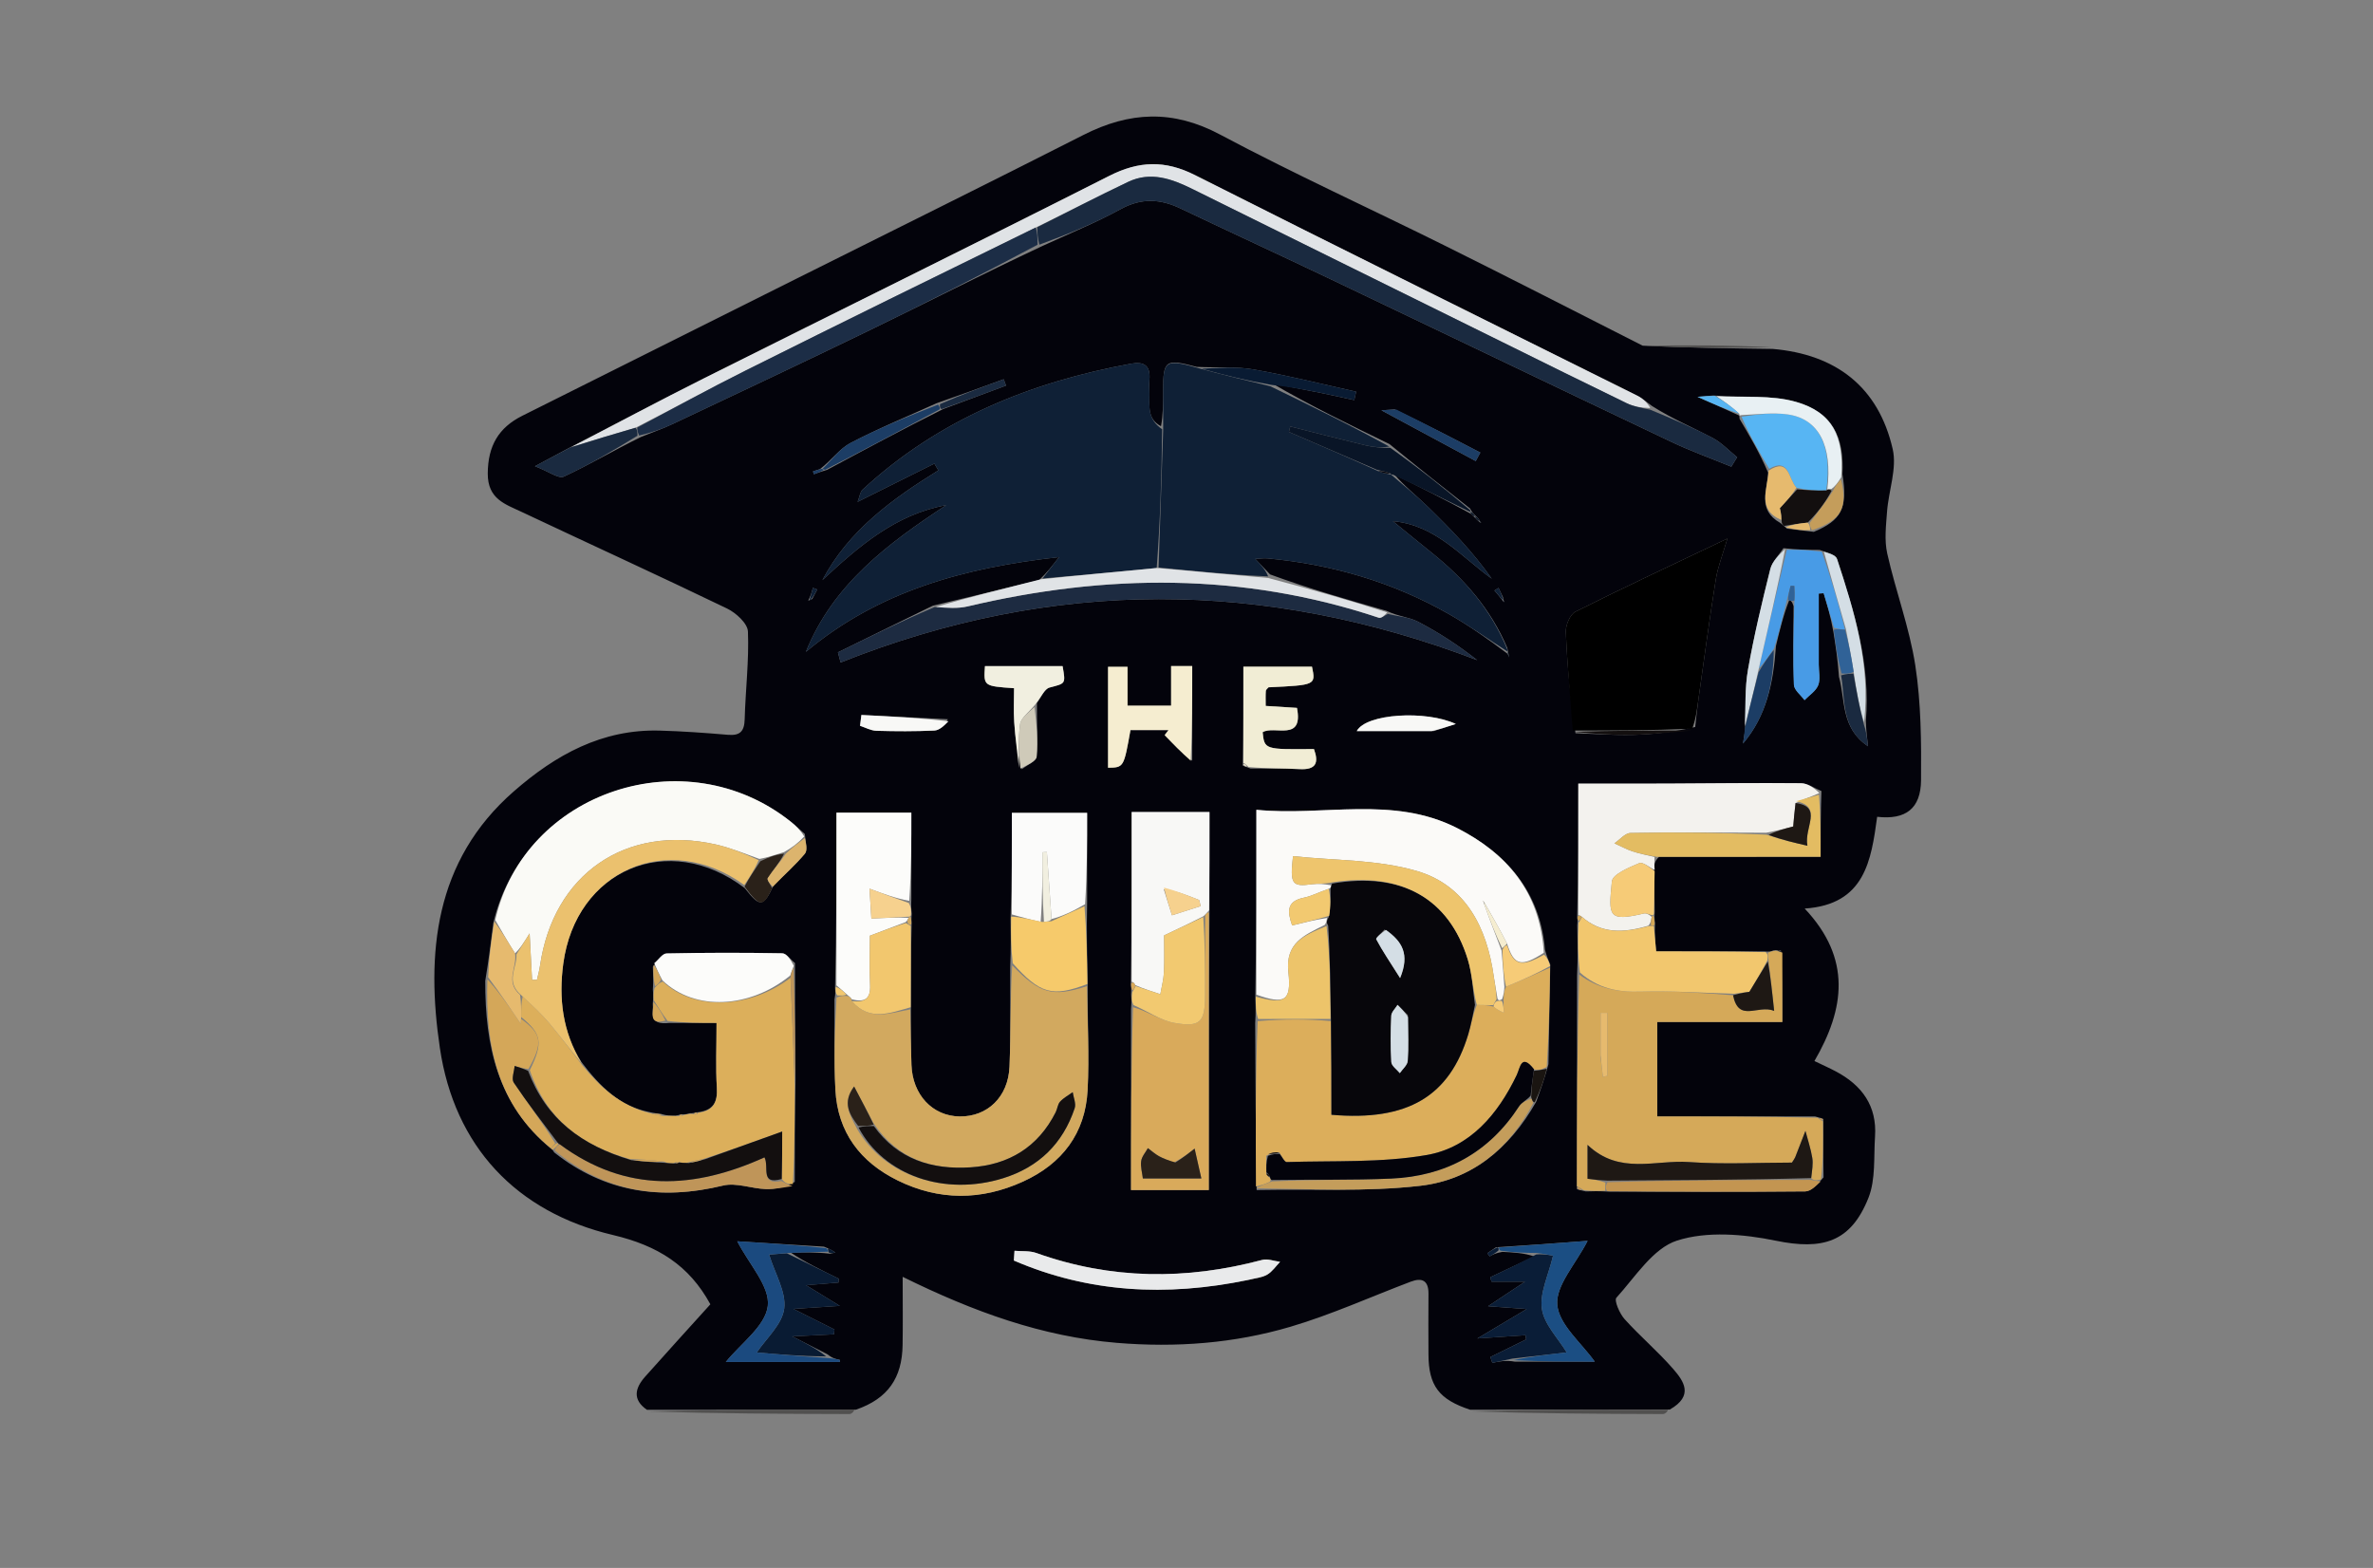 <svg version="1.1" id="Layer_1" xmlns="http://www.w3.org/2000/svg" xmlns:xlink="http://www.w3.org/1999/xlink" x="0px" y="0px"
	 width="100%" viewBox="0 0 510 337"  xml:space="preserve">
<rect x="0" y="0" width="510" height="337" fill="#808080" stroke="none"/>
<path fill="none" opacity="1" stroke="none" 
	d="
M344,338 
	C229.333,338 115.167,338 1,338 
	C1,225.667 1,113.333 1,1 
	C171,1 341,1 511,1 
	C511,113.333 511,225.667 511,338 
	C455.5,338 400,338 344,338 
M139.515,303.722 
	C153.86,303.802 168.205,303.892 182.55,303.92 
	C183.062,303.921 183.575,303.308 184.814,302.988 
	C190.866,300.593 193.864,296.133 193.984,289.137 
	C194.062,284.593 193.999,280.048 193.999,274.427 
	C209.34,281.992 224.014,287.284 239.996,288.613 
	C252.733,289.672 265.211,288.738 277.343,285.156 
	C286.144,282.557 294.581,278.727 303.188,275.469 
	C305.661,274.533 307.034,275.238 307.006,278.088 
	C306.962,282.42 306.987,286.752 307.004,291.084 
	C307.029,297.83 309.256,300.782 316.426,303.713 
	C330.074,303.796 343.722,303.889 357.37,303.921 
	C357.899,303.922 358.429,303.329 359.704,302.911 
	C364.099,299.975 361.859,296.827 359.596,294.224 
	C356.329,290.466 352.481,287.216 349.146,283.51 
	C348.078,282.323 346.872,279.494 347.39,278.923 
	C351.453,274.447 355.263,268.289 360.428,266.634 
	C366.873,264.569 374.755,265.242 381.62,266.655 
	C391.671,268.723 397.771,267.018 401.57,257.434 
	C403.137,253.479 402.678,248.69 402.977,244.269 
	C403.423,237.684 400.156,233.236 394.538,230.268 
	C393.134,229.526 391.679,228.879 389.953,228.047 
	C396.476,216.826 397.997,206.027 387.86,195.275 
	C400.827,194.413 402.15,184.911 403.436,175.554 
	C409.54,176.245 412.821,173.829 412.868,167.662 
	C412.931,159.447 412.88,151.123 411.635,143.037 
	C410.383,134.902 407.413,127.044 405.603,118.974 
	C404.96,116.107 405.338,112.958 405.561,109.962 
	C405.897,105.453 407.73,100.684 406.775,96.519 
	C403.71,83.15 394.587,76.155 380.511,74.267 
	C371.384,74.193 362.257,74.119 352.395,73.948 
	C338.438,66.888 324.521,59.748 310.514,52.789 
	C294.429,44.796 278.054,37.357 262.21,28.918 
	C252.057,23.51 242.731,23.984 232.855,29.003 
	C212.232,39.483 191.494,49.736 170.802,60.081 
	C151.283,69.84 131.757,79.586 112.247,89.364 
	C107.169,91.909 104.861,95.804 104.83,101.768 
	C104.802,107.244 108.552,108.347 112.066,110.004 
	C126.789,116.95 141.598,123.714 156.258,130.787 
	C158.177,131.712 160.677,133.991 160.746,135.73 
	C160.996,141.996 160.219,148.297 160.044,154.591 
	C159.972,157.2 159.044,158.152 156.436,157.93 
	C151.563,157.515 146.678,157.164 141.791,157.027 
	C129.399,156.679 119.4,162.241 110.411,170.099 
	C93.303,185.056 91.542,205.015 94.54,225.259 
	C97.66,246.337 110.905,260.512 131.721,265.434 
	C141.414,267.726 148.112,271.971 152.671,280.33 
	C147.974,285.533 143.275,290.678 138.649,295.888 
	C136.48,298.329 135.861,300.812 139.515,303.722 
z"/>
<path fill="#03030B" opacity="1" stroke="none" 
	d="
M380.963,74.99 
	C394.587,76.155 403.71,83.15 406.775,96.519 
	C407.73,100.684 405.897,105.453 405.561,109.962 
	C405.338,112.958 404.96,116.107 405.603,118.974 
	C407.413,127.044 410.383,134.902 411.635,143.037 
	C412.88,151.123 412.931,159.447 412.868,167.662 
	C412.821,173.829 409.54,176.245 403.436,175.554 
	C402.15,184.911 400.827,194.413 387.86,195.275 
	C397.997,206.027 396.476,216.826 389.953,228.047 
	C391.679,228.879 393.134,229.526 394.538,230.268 
	C400.156,233.236 403.423,237.684 402.977,244.269 
	C402.678,248.69 403.137,253.479 401.57,257.434 
	C397.771,267.018 391.671,268.723 381.62,266.655 
	C374.755,265.242 366.873,264.569 360.428,266.634 
	C355.263,268.289 351.453,274.447 347.39,278.923 
	C346.872,279.494 348.078,282.323 349.146,283.51 
	C352.481,287.216 356.329,290.466 359.596,294.224 
	C361.859,296.827 364.099,299.975 358.866,302.954 
	C344.002,302.995 329.976,302.992 315.949,302.988 
	C309.256,300.782 307.029,297.83 307.004,291.084 
	C306.987,286.752 306.962,282.42 307.006,278.088 
	C307.034,275.238 305.661,274.533 303.188,275.469 
	C294.581,278.727 286.144,282.557 277.343,285.156 
	C265.211,288.738 252.733,289.672 239.996,288.613 
	C224.014,287.284 209.34,281.992 193.999,274.427 
	C193.999,280.048 194.062,284.593 193.984,289.137 
	C193.864,296.133 190.866,300.593 183.975,302.975 
	C168.44,302.979 153.745,302.996 139.05,303.014 
	C135.861,300.812 136.48,298.329 138.649,295.888 
	C143.275,290.678 147.974,285.533 152.671,280.33 
	C148.112,271.971 141.414,267.726 131.721,265.434 
	C110.905,260.512 97.66,246.337 94.54,225.259 
	C91.542,205.015 93.303,185.056 110.411,170.099 
	C119.4,162.241 129.399,156.679 141.791,157.027 
	C146.678,157.164 151.563,157.515 156.436,157.93 
	C159.044,158.152 159.972,157.2 160.044,154.591 
	C160.219,148.297 160.996,141.996 160.746,135.73 
	C160.677,133.991 158.177,131.712 156.258,130.787 
	C141.598,123.714 126.789,116.95 112.066,110.004 
	C108.552,108.347 104.802,107.244 104.83,101.768 
	C104.861,95.804 107.169,91.909 112.247,89.364 
	C131.757,79.586 151.283,69.84 170.802,60.081 
	C191.494,49.736 212.232,39.483 232.855,29.003 
	C242.731,23.984 252.057,23.51 262.21,28.918 
	C278.054,37.357 294.429,44.796 310.514,52.789 
	C324.521,59.748 338.438,66.888 353.034,74.296 
	C362.77,74.759 371.866,74.874 380.963,74.99 
M318.098,112.281 
	C318.183,112.329 318.268,112.378 318.353,112.426 
	C318.238,112.282 318.123,112.138 317.792,111.558 
	C317.598,111.284 317.343,111.091 316.805,110.546 
	C316.604,110.277 316.346,110.088 315.937,109.291 
	C310.305,104.851 304.672,100.411 298.621,95.445 
	C290.073,91.298 281.525,87.15 273.489,82.44 
	C276.967,83.11 280.45,83.76 283.923,84.456 
	C286.309,84.934 288.68,85.478 291.058,85.992 
	C291.191,85.388 291.323,84.784 291.456,84.18 
	C284.123,82.557 276.829,80.709 269.44,79.407 
	C265.712,78.75 261.81,79.082 257.187,78.858 
	C250.434,77.067 249.986,77.386 249.974,84.022 
	C249.969,86.664 249.976,89.305 249.525,91.605 
	C246.492,90.035 247.064,87.188 247.032,84.558 
	C247.02,83.558 246.953,82.552 247.036,81.56 
	C247.283,78.599 245.872,77.656 243.116,78.16 
	C221.493,82.117 201.761,90.113 185.384,105.234 
	C184.857,105.72 184.772,106.686 184.309,107.868 
	C190.213,104.926 195.514,102.285 200.815,99.644 
	C201.1,100.129 201.385,100.614 201.67,101.098 
	C191.743,107.257 182.39,114.005 176.746,124.678 
	C184.526,117.46 192.409,110.567 203.357,108.571 
	C190.871,116.781 179.043,125.546 173.199,140.108 
	C188.868,126.983 207.345,122.002 227.608,119.735 
	C226.053,121.75 225.055,123.043 223.342,124.667 
	C215.932,126.473 208.523,128.279 200.489,130.18 
	C193.687,133.52 186.886,136.861 180.084,140.201 
	C180.276,140.93 180.468,141.658 180.661,142.387 
	C226.25,124.184 271.819,124.447 317.472,141.881 
	C313.321,138.619 309.151,135.91 304.76,133.627 
	C302.832,132.624 300.454,132.487 297.977,131.285 
	C289.653,128.906 281.328,126.527 272.953,123.457 
	C271.982,122.439 271.011,121.421 269.77,120.119 
	C270.824,120.068 271.605,119.937 272.367,120.007 
	C286.255,121.289 299.383,125.121 311.514,132.052 
	C315.79,134.495 319.826,137.357 323.991,140.501 
	C324.119,140.768 324.247,141.035 324.375,141.302 
	C324.258,140.863 324.141,140.423 323.946,139.269 
	C320.433,130.989 314.734,124.442 307.795,118.871 
	C304.967,116.602 302.166,114.298 299.353,112.01 
	C308.558,112.863 313.905,119.545 320.608,124.379 
	C316.574,118.661 311.853,113.769 306.987,109.025 
	C304.448,106.551 301.654,104.337 299.735,102.018 
	C305.149,104.688 310.563,107.359 316.2,110.463 
	C316.399,110.735 316.658,110.923 317.204,111.459 
	C317.406,111.73 317.669,111.913 318.098,112.281 
M174.57,128.734 
	C174.927,128.055 175.283,127.376 175.64,126.698 
	C175.329,126.579 175.017,126.461 174.705,126.343 
	C174.467,127.226 174.228,128.109 173.703,129.095 
	C173.804,129.067 173.906,129.038 174.57,128.734 
M323.102,129.283 
	C323.19,129.331 323.277,129.379 323.365,129.427 
	C323.245,129.284 323.124,129.141 323.012,128.343 
	C322.696,127.682 322.379,127.021 322.063,126.359 
	C321.768,126.545 321.474,126.731 321.179,126.917 
	C321.785,127.613 322.391,128.308 323.102,129.283 
M389.828,114.307 
	C395.763,111.828 397.153,109.189 395.974,101.953 
	C396.378,93.766 393.77,88.607 386.013,86.379 
	C380.639,84.835 374.634,85.488 368.225,85.003 
	C367.338,85.079 366.451,85.155 364.835,85.294 
	C368.283,86.823 371.048,88.048 373.813,89.32 
	C373.813,89.32 373.796,89.363 373.869,90.034 
	C375.988,93.607 378.108,97.181 379.989,101.546 
	C379.878,105.271 377.549,109.522 382.606,112.389 
	C382.887,112.605 383.167,112.82 384.066,113.624 
	C385.739,113.831 387.411,114.037 389.828,114.307 
M195.952,196.392 
	C195.867,195.649 195.781,194.906 195.862,193.218 
	C195.862,186.995 195.862,180.772 195.862,174.666 
	C189.904,174.666 184.702,174.666 179.769,174.666 
	C179.769,187.307 179.769,199.543 179.469,212.465 
	C179.533,212.954 179.596,213.444 179.346,214.827 
	C179.393,221.301 179.203,227.786 179.543,234.244 
	C180.024,243.358 184.891,249.768 192.941,253.721 
	C201.824,258.083 210.865,258.047 219.853,253.959 
	C228.277,250.128 233.253,243.581 233.744,234.329 
	C234.138,226.892 233.686,219.41 233.763,211.03 
	C233.637,205.569 233.511,200.109 233.642,193.791 
	C233.642,187.512 233.642,181.233 233.642,174.699 
	C227.986,174.699 222.648,174.699 217.466,174.699 
	C217.466,182.268 217.466,189.403 217.187,197.492 
	C217.238,200.646 217.289,203.799 217.11,207.87 
	C217.08,214.996 217.251,222.131 216.963,229.246 
	C216.697,235.789 212.195,240.037 206.24,239.959 
	C200.41,239.883 196.106,235.302 195.887,228.856 
	C195.753,224.889 195.716,220.918 195.784,216.031 
	C195.767,210.357 195.75,204.684 195.931,198.399 
	C195.89,197.98 195.849,197.56 195.952,196.392 
M395.232,145.472 
	C396.622,150.443 395.59,156.439 401.468,160.39 
	C401.223,158.35 401.073,157.1 401.011,154.937 
	C402.036,142.789 398.525,131.428 394.811,120.132 
	C394.529,119.272 392.933,118.845 391.066,118.194 
	C388.721,118.18 386.376,118.165 383.288,117.821 
	C382.322,119.304 380.88,120.668 380.474,122.292 
	C378.68,129.459 376.957,136.661 375.672,143.932 
	C374.969,147.912 375.187,152.054 375.066,156.808 
	C374.913,157.81 374.76,158.811 374.607,159.812 
	C379.604,153.897 381.121,146.928 381.686,138.836 
	C382.463,135.561 383.24,132.286 384.545,128.958 
	C384.864,129.11 385.184,129.262 385.469,130.295 
	C385.458,135.928 385.318,141.566 385.544,147.19 
	C385.59,148.316 387.026,149.387 387.822,150.483 
	C388.84,149.428 390.264,148.533 390.764,147.272 
	C391.276,145.983 390.883,144.335 390.884,142.844 
	C390.884,137.752 390.884,132.661 390.884,127.569 
	C391.234,127.546 391.584,127.522 391.935,127.498 
	C392.681,129.98 393.428,132.463 394.03,135.784 
	C394.501,138.743 394.971,141.702 395.232,145.472 
M166.249,190.285 
	C168.525,188.041 170.951,185.923 172.988,183.479 
	C173.615,182.726 173.18,181.086 172.956,179.229 
	C171.959,178.353 170.996,177.435 169.96,176.609 
	C147.299,158.544 112.68,170.069 106.022,198.382 
	C105.545,202.243 105.068,206.104 104.289,210.821 
	C104.25,224.687 106.906,237.493 118.558,247.005 
	C118.558,247.005 118.772,247.091 119.112,247.687 
	C129.982,256.316 142.103,258.03 155.396,254.811 
	C158.224,254.127 161.497,255.462 164.575,255.568 
	C166.587,255.637 168.617,255.169 170.806,254.027 
	C170.803,247.016 170.8,240.005 170.972,232.072 
	C170.902,224.003 170.831,215.933 170.855,206.99 
	C169.944,206.259 169.044,204.91 168.119,204.893 
	C159.834,204.737 151.544,204.749 143.259,204.922 
	C142.363,204.94 141.495,206.286 140.309,207.802 
	C140.377,209.21 140.444,210.618 140.314,212.751 
	C140.38,213.493 140.446,214.235 140.294,215.742 
	C140.519,217.527 139.156,220.41 143.926,219.852 
	C147.153,219.852 150.381,219.852 153.997,219.852 
	C153.997,224.956 153.795,229.384 154.064,233.784 
	C154.26,236.997 153.235,238.801 149.492,239.098 
	C149.492,239.098 149.039,239.31 148.278,239.264 
	C147.796,239.408 147.314,239.552 146.476,239.495 
	C146.179,239.524 145.958,239.669 145.163,239.798 
	C144.283,239.813 143.404,239.827 142.011,239.403 
	C141.354,239.337 140.696,239.272 139.325,238.959 
	C133.154,237.674 128.97,233.574 124.944,228.248 
	C120.863,221.73 120.068,214.545 121.053,207.151 
	C123.736,187.016 143.643,178.398 160.076,190.895 
	C163.337,195.036 164.023,195.034 166.249,190.285 
M202.727,87.905 
	C207.221,86.228 211.716,84.552 216.21,82.875 
	C216.045,82.421 215.88,81.967 215.714,81.512 
	C211.154,83.171 206.595,84.83 201.251,86.685 
	C195.08,89.488 188.796,92.072 182.796,95.202 
	C180.465,96.418 178.776,98.865 176.232,100.824 
	C175.728,100.988 175.225,101.152 174.722,101.316 
	C174.793,101.52 174.863,101.723 174.934,101.926 
	C175.652,101.655 176.37,101.383 177.772,100.972 
	C185.841,96.634 193.91,92.296 202.727,87.905 
M355.623,196.021 
	C355.571,193.138 355.519,190.255 355.478,186.862 
	C355.513,185.969 355.549,185.076 356.585,184.143 
	C368.112,184.143 379.64,184.143 391.282,184.143 
	C391.282,179.228 391.282,174.978 391.457,170.021 
	C389.998,169.433 388.544,168.354 387.079,168.338 
	C377.459,168.236 367.837,168.377 358.215,168.413 
	C351.949,168.436 345.683,168.417 339.206,168.417 
	C339.206,178.211 339.206,187.455 338.967,197.339 
	C339.025,197.559 339.083,197.778 338.99,198.902 
	C339.059,202.256 339.128,205.61 338.943,209.876 
	C338.928,224.919 338.913,239.962 338.927,255.605 
	C339.284,255.708 339.64,255.81 340.819,256.069 
	C342.209,256.019 343.599,255.97 345.908,256.127 
	C359.93,256.139 373.952,256.208 387.972,256.068 
	C389.234,256.055 390.483,254.697 391.909,253.055 
	C391.862,249.035 391.814,245.014 391.862,240.494 
	C391.576,240.378 391.29,240.261 390.083,239.958 
	C378.83,239.958 367.578,239.958 356.172,239.958 
	C356.172,232.994 356.172,226.616 356.172,219.656 
	C365.206,219.656 373.945,219.656 383.057,219.656 
	C383.057,214.301 383.057,209.518 382.753,204.323 
	C382.427,204.25 382.102,204.176 381.128,204.266 
	C380.733,204.443 380.339,204.619 379.063,204.473 
	C371.336,204.473 363.609,204.473 355.938,204.473 
	C355.715,202.019 355.579,200.535 355.7,198.375 
	C355.618,197.908 355.536,197.441 355.623,196.021 
M222.855,151.079 
	C223.744,149.934 224.442,148.074 225.556,147.777 
	C229.002,146.86 229.063,147.091 228.369,143.171 
	C222.808,143.171 217.239,143.171 211.687,143.171 
	C211.387,147.465 211.387,147.465 217.94,147.916 
	C217.94,150.327 217.809,152.781 217.972,155.215 
	C218.192,158.501 218.638,161.771 219.614,165.33 
	C220.725,164.438 222.703,163.624 222.792,162.64 
	C223.111,159.105 222.79,155.513 222.855,151.079 
M321.509,268.081 
	C320.891,268.505 320.274,268.93 319.657,269.354 
	C319.822,269.579 319.988,269.804 320.153,270.029 
	C320.772,269.678 321.391,269.327 322.886,269.058 
	C325.225,269.174 327.563,269.29 329.735,270.047 
	C326.58,271.539 323.425,273.03 320.271,274.522 
	C320.367,274.837 320.464,275.152 320.561,275.467 
	C322.512,275.467 324.464,275.467 327.753,275.467 
	C324.632,277.54 322.604,278.888 319.809,280.744 
	C322.99,280.976 325.051,281.126 328.114,281.348 
	C324.391,283.569 321.512,285.285 317.518,287.667 
	C321.996,287.368 324.926,287.173 327.856,286.977 
	C327.897,287.282 327.939,287.586 327.98,287.89 
	C325.422,289.147 322.863,290.404 320.304,291.661 
	C320.445,292.078 320.586,292.495 320.727,292.913 
	C322.159,292.611 323.591,292.309 325.558,292.655 
	C331.435,292.655 337.312,292.655 342.74,292.655 
	C339.905,288.648 335.057,284.733 334.685,280.431 
	C334.328,276.295 338.605,271.759 341.207,266.696 
	C334.881,267.168 328.512,267.644 321.509,268.081 
M330.144,236.81 
	C331.026,234.383 331.908,231.956 332.79,228.721 
	C332.906,221.804 333.022,214.888 333.181,207.282 
	C332.835,206.519 332.489,205.755 332.049,204.151 
	C331.015,191.615 323.706,183.336 313.128,177.959 
	C299.322,170.94 284.407,175.491 270.019,174.047 
	C270.019,187.834 270.019,200.805 269.789,214.634 
	C269.853,216.089 269.916,217.545 269.761,219.916 
	C269.818,231.615 269.874,243.313 270.073,255.775 
	C281.793,255.554 293.61,256.187 305.205,254.864 
	C316.128,253.618 324.369,247.019 330.144,236.81 
M178.337,269.451 
	C178.739,269.371 179.14,269.291 179.541,269.212 
	C178.989,268.838 178.436,268.464 177.073,267.946 
	C170.715,267.551 164.356,267.155 158.45,266.787 
	C160.997,271.75 165.503,276.51 165.013,280.683 
	C164.504,285.017 159.162,288.784 155.992,292.726 
	C164.025,292.726 172.256,292.726 180.488,292.726 
	C180.489,292.578 180.49,292.429 180.491,292.28 
	C179.69,292.111 178.889,291.941 177.884,291.109 
	C175.601,289.944 173.318,288.78 170.267,287.224 
	C173.937,287.043 176.589,286.912 179.241,286.781 
	C179.272,286.435 179.303,286.088 179.333,285.741 
	C176.79,284.466 174.247,283.191 170.518,281.321 
	C174.345,281.071 176.792,280.91 180.49,280.668 
	C177.47,278.817 175.678,277.719 173.242,276.225 
	C176.213,275.982 178.21,275.819 180.206,275.655 
	C180.221,275.375 180.236,275.094 180.251,274.813 
	C176.533,272.997 172.815,271.18 169.977,269.241 
	C172.654,269.168 175.331,269.095 178.337,269.451 
M243.098,213.741 
	C243.154,214.481 243.21,215.221 243.079,216.887 
	C243.079,229.817 243.079,242.747 243.079,255.781 
	C248.94,255.781 254.309,255.781 259.789,255.781 
	C259.789,235.646 259.789,215.878 259.941,195.157 
	C259.941,188.274 259.941,181.39 259.941,174.535 
	C253.934,174.535 248.688,174.535 243.213,174.535 
	C243.213,186.868 243.213,198.942 243.035,211.67 
	C243.097,212.115 243.159,212.56 243.098,213.741 
M268.775,165.192 
	C272.261,165.216 275.754,165.101 279.23,165.301 
	C282.846,165.51 283.479,163.99 282.393,160.991 
	C271.761,161.098 271.761,161.098 271.365,157.374 
	C273.863,155.839 280.191,159.549 278.741,152.144 
	C276.327,151.992 274.242,151.861 272.021,151.721 
	C272.021,150.432 271.978,149.457 272.049,148.49 
	C272.069,148.222 272.426,147.978 272.631,147.725 
	C282.785,147.242 282.785,147.242 281.973,143.293 
	C277.051,143.293 272.166,143.293 267.224,143.293 
	C267.224,150.44 267.224,157.22 267.09,164.555 
	C267.401,164.676 267.713,164.797 268.775,165.192 
M137.74,93.921 
	C140.044,92.985 142.399,92.157 144.643,91.096 
	C158.752,84.424 172.878,77.786 186.917,70.969 
	C199.003,65.1 210.98,59.007 223.758,52.996 
	C229.481,50.338 235.356,47.959 240.878,44.935 
	C245.323,42.502 249.353,42.731 253.692,44.797 
	C264.35,49.873 275.073,54.81 285.729,59.889 
	C310.211,71.558 334.653,83.311 359.151,94.945 
	C363.362,96.945 367.771,98.527 372.088,100.302 
	C372.506,99.625 372.924,98.948 373.342,98.27 
	C371.588,96.862 370.001,95.137 368.048,94.109 
	C363.819,91.884 359.403,90.015 355.076,87.28 
	C354.022,86.531 353.045,85.625 351.901,85.055 
	C320.203,69.254 288.436,53.588 256.816,37.63 
	C250.383,34.384 244.772,34.576 238.413,37.795 
	C209.485,52.438 180.388,66.748 151.395,81.264 
	C141.815,86.06 132.365,91.116 122.229,96.314 
	C120.204,97.4 118.179,98.487 114.978,100.204 
	C117.992,101.362 120.06,102.952 121.157,102.444 
	C126.58,99.935 131.747,96.871 137.74,93.921 
M338.612,157.587 
	C342.715,157.723 346.822,158.042 350.92,157.944 
	C355.282,157.84 359.634,157.341 364.329,156.248 
	C364.553,154.292 364.734,152.329 365.009,150.38 
	C366.228,141.747 367.388,133.103 368.762,124.494 
	C369.185,121.84 370.22,119.284 371.244,115.754 
	C359.651,121.28 349.057,126.221 338.612,131.459 
	C337.448,132.043 336.468,134.335 336.527,135.79 
	C336.811,142.873 337.478,149.941 338.612,157.587 
M256.23,163.497 
	C256.23,156.733 256.23,149.969 256.23,143.156 
	C254.653,143.156 253.398,143.156 251.692,143.156 
	C251.692,146.136 251.692,148.879 251.692,151.664 
	C248.36,151.664 245.491,151.664 242.325,151.664 
	C242.325,148.706 242.325,146.088 242.325,143.322 
	C240.676,143.322 239.343,143.322 238.142,143.322 
	C238.142,150.812 238.142,157.912 238.142,165.008 
	C241.524,164.956 241.524,164.956 242.957,156.913 
	C245.652,156.913 248.393,156.913 251.135,156.913 
	C250.857,157.275 250.58,157.638 250.303,158.001 
	C252.072,159.842 253.842,161.684 256.23,163.497 
M268.514,275.042 
	C269.801,274.703 271.224,274.601 272.335,273.958 
	C273.426,273.327 274.2,272.146 275.113,271.207 
	C273.831,271.047 272.442,270.481 271.285,270.789 
	C254.935,275.145 238.766,275.038 222.723,269.305 
	C221.287,268.791 219.604,268.97 218.036,268.828 
	C217.989,269.527 217.943,270.226 217.896,270.925 
	C233.937,277.836 250.588,278.744 268.514,275.042 
M308.136,157.136 
	C309.438,156.715 310.741,156.294 312.879,155.603 
	C306.519,152.608 293.575,153.352 291.589,157.136 
	C297.106,157.136 302.157,157.136 308.136,157.136 
M203.712,154.583 
	C197.518,154.279 191.324,153.974 185.13,153.669 
	C185.031,154.447 184.933,155.225 184.835,156.003 
	C186.005,156.374 187.167,157.031 188.347,157.066 
	C192.498,157.188 196.661,157.206 200.807,157.013 
	C201.888,156.962 202.926,155.999 203.712,154.583 
M299.746,87.998 
	C299.095,88.04 298.444,88.082 296.886,88.183 
	C304.148,92.091 310.656,95.593 317.163,99.096 
	C317.493,98.487 317.822,97.879 318.151,97.271 
	C312.256,94.202 306.361,91.133 299.746,87.998 
M179.489,111.591 
	C179.489,111.591 179.423,111.48 179.489,111.591 
z"/>
<path fill="#51504F" opacity="1" stroke="none" 
	d="
M139.282,303.368 
	C153.745,302.996 168.44,302.979 183.612,302.971 
	C183.575,303.308 183.062,303.921 182.55,303.92 
	C168.205,303.892 153.86,303.802 139.282,303.368 
z"/>
<path fill="#51504F" opacity="1" stroke="none" 
	d="
M316.188,303.351 
	C329.976,302.992 344.002,302.995 358.494,303.005 
	C358.429,303.329 357.899,303.922 357.37,303.921 
	C343.722,303.889 330.074,303.796 316.188,303.351 
z"/>
<path fill="#51504F" opacity="1" stroke="none" 
	d="
M380.737,74.628 
	C371.866,74.874 362.77,74.759 353.402,74.344 
	C362.257,74.119 371.384,74.193 380.737,74.628 
z"/>
<path fill="#0F2036" opacity="1" stroke="none" 
	d="
M224.057,124.337 
	C225.055,123.043 226.053,121.75 227.608,119.735 
	C207.345,122.002 188.868,126.983 173.199,140.108 
	C179.043,125.546 190.871,116.781 203.357,108.571 
	C192.409,110.567 184.526,117.46 176.746,124.678 
	C182.39,114.005 191.743,107.257 201.67,101.098 
	C201.385,100.614 201.1,100.129 200.815,99.644 
	C195.514,102.285 190.213,104.926 184.309,107.868 
	C184.772,106.686 184.857,105.72 185.384,105.234 
	C201.761,90.113 221.493,82.117 243.116,78.16 
	C245.872,77.656 247.283,78.599 247.036,81.56 
	C246.953,82.552 247.02,83.558 247.032,84.558 
	C247.064,87.188 246.492,90.035 249.76,92.25 
	C249.663,102.588 249.331,112.282 248.592,122.084 
	C240.142,122.908 232.099,123.623 224.057,124.337 
z"/>
<path fill="#0F2036" opacity="1" stroke="none" 
	d="
M249,121.975 
	C249.331,112.282 249.663,102.588 249.986,92.421 
	C249.976,89.305 249.969,86.664 249.974,84.022 
	C249.986,77.386 250.434,77.067 257.848,79.195 
	C263.331,80.688 268.154,81.845 272.977,83.002 
	C281.525,87.15 290.073,91.298 298.583,95.98 
	C296.83,96.251 295.086,96.107 293.406,95.702 
	C288.023,94.405 282.663,93.012 277.294,91.656 
	C277.2,92.05 277.105,92.443 277.011,92.836 
	C283.337,95.557 289.664,98.279 296.204,101.258 
	C297.281,101.685 298.145,101.854 299.006,102.011 
	C299.003,101.998 298.975,102.006 298.975,102.006 
	C301.654,104.337 304.448,106.551 306.987,109.025 
	C311.853,113.769 316.574,118.661 320.608,124.379 
	C313.905,119.545 308.558,112.863 299.353,112.01 
	C302.166,114.298 304.967,116.602 307.795,118.871 
	C314.734,124.442 320.433,130.989 323.971,139.636 
	C323.997,140.004 323.972,140.028 323.972,140.028 
	C319.826,137.357 315.79,134.495 311.514,132.052 
	C299.383,125.121 286.255,121.289 272.367,120.007 
	C271.605,119.937 270.824,120.068 269.77,120.119 
	C271.011,121.421 271.982,122.439 272.543,123.885 
	C264.422,123.533 256.711,122.754 249,121.975 
z"/>
<path fill="#D2A95F" opacity="1" stroke="none" 
	d="
M195.636,216.949 
	C195.716,220.918 195.753,224.889 195.887,228.856 
	C196.106,235.302 200.41,239.883 206.24,239.959 
	C212.195,240.037 216.697,235.789 216.963,229.246 
	C217.251,222.131 217.08,214.996 217.541,207.485 
	C223.473,213.558 226.156,214.39 233.61,211.948 
	C233.686,219.41 234.138,226.892 233.744,234.329 
	C233.253,243.581 228.277,250.128 219.853,253.959 
	C210.865,258.047 201.824,258.083 192.941,253.721 
	C184.891,249.768 180.024,243.358 179.543,234.244 
	C179.203,227.786 179.393,221.301 179.798,214.388 
	C180.838,213.973 181.428,213.998 182.23,214.091 
	C182.727,214.291 182.934,214.499 183.094,215.172 
	C186.897,219.6 191.33,217.702 195.636,216.949 
M184.223,242.668 
	C190.04,252.717 203.074,257.134 215.613,253.227 
	C223.27,250.84 228.432,245.777 230.973,238.182 
	C231.304,237.192 230.713,235.894 230.549,234.738 
	C229.63,235.403 228.585,235.952 227.834,236.771 
	C227.312,237.34 227.257,238.311 226.886,239.048 
	C223.101,246.556 216.806,250.363 208.596,250.894 
	C200.261,251.434 192.946,249.185 187.726,241.387 
	C186.416,238.909 185.106,236.431 183.565,233.517 
	C180.974,237.001 182.554,239.501 184.223,242.668 
z"/>
<path fill="#DCAE5B" opacity="1" stroke="none" 
	d="
M333.138,207.971 
	C333.022,214.888 332.906,221.804 332.422,229.3 
	C331.251,229.972 330.448,230.064 329.687,229.821 
	C326.935,226.284 326.708,229.513 325.971,231.052 
	C321.921,239.519 315.902,246.629 306.636,248.245 
	C296.814,249.959 286.598,249.432 276.55,249.76 
	C276.061,249.776 275.533,248.61 274.933,247.67 
	C273.975,247.575 273.107,247.804 272.148,248.422 
	C272.098,249.874 272.138,250.936 272.14,252.28 
	C272.385,252.749 272.669,252.936 273.008,253.263 
	C273.063,253.403 273.145,253.693 272.936,253.997 
	C271.794,254.538 270.863,254.775 269.931,255.012 
	C269.874,243.313 269.818,231.615 270.291,219.469 
	C275.862,219.013 280.904,219.004 286.045,219.454 
	C286.144,226.508 286.144,233.102 286.144,239.597 
	C302.576,241.028 311.549,235.592 315.558,222.301 
	C316.18,220.24 316.525,218.096 317.393,215.993 
	C318.841,216.012 319.893,216.029 321,216.364 
	C321.764,217.008 322.473,217.332 323.182,217.656 
	C323.156,216.823 323.13,215.99 323.14,214.776 
	C323.224,213.633 323.272,212.87 323.665,212.075 
	C327.053,210.686 330.096,209.329 333.138,207.971 
z"/>
<path fill="#DCAF5B" opacity="1" stroke="none" 
	d="
M170.797,232.994 
	C170.8,240.005 170.803,247.016 170.403,254.482 
	C169.304,254.57 168.608,254.203 168.009,253.395 
	C168.105,249.71 168.105,246.464 168.105,243.198 
	C162.245,245.302 156.888,247.227 151.155,249.11 
	C149.866,249.314 148.952,249.559 147.703,249.897 
	C146.907,249.948 146.447,249.907 145.89,249.723 
	C145.531,249.692 145.269,249.804 144.675,250.004 
	C143.89,250.038 143.438,249.985 142.692,249.661 
	C140.168,249.296 137.938,249.202 135.337,249.124 
	C125.008,246.171 117.401,240.543 113.869,230.018 
	C116.776,224.122 116.424,222.19 112.009,218.585 
	C112.007,216.785 112.011,215.4 112.343,214.158 
	C114.484,216.176 116.411,217.957 118.084,219.951 
	C120.536,222.873 122.805,225.947 125.152,228.956 
	C128.97,233.574 133.154,237.674 139.931,239.307 
	C141.2,239.717 141.862,239.78 142.525,239.842 
	C143.404,239.827 144.283,239.813 145.666,239.872 
	C146.413,239.923 146.634,239.84 146.832,239.696 
	C147.314,239.552 147.796,239.408 148.766,239.405 
	C149.598,239.658 149.842,239.533 149.986,239.171 
	C153.235,238.801 154.26,236.997 154.064,233.784 
	C153.795,229.384 153.997,224.956 153.997,219.852 
	C150.381,219.852 147.153,219.852 143.47,219.427 
	C142.18,217.661 141.345,216.319 140.511,214.977 
	C140.446,214.235 140.38,213.493 140.686,212.333 
	C141.432,211.53 141.807,211.144 142.463,210.978 
	C149.351,217.406 161.196,216.735 169.895,210.157 
	C170.237,218.098 170.517,225.546 170.797,232.994 
z"/>
<path fill="#D5A959" opacity="1" stroke="none" 
	d="
M391.767,240.993 
	C391.814,245.014 391.862,249.035 391.381,253.476 
	C390.269,253.795 389.687,253.693 389.257,253.205 
	C389.453,251.493 389.701,250.132 389.489,248.847 
	C389.166,246.891 388.525,244.987 388.019,243.06 
	C387.288,244.951 386.564,246.844 385.819,248.729 
	C385.705,249.017 385.495,249.267 385.119,249.873 
	C377.859,249.873 370.371,250.285 362.951,249.755 
	C355.787,249.242 348.027,252.597 341.19,246.063 
	C341.19,248.998 341.19,251.067 341.19,253.348 
	C342.464,253.511 343.747,253.676 345.025,254.187 
	C345.01,254.996 344.999,255.458 344.988,255.92 
	C343.599,255.97 342.209,256.019 340.279,255.781 
	C339.513,255.236 339.233,255.073 338.898,255.005 
	C338.913,239.962 338.928,224.919 339.415,209.467 
	C343.451,212.451 347.684,213.278 352.533,213.13 
	C359.245,212.926 365.977,213.399 372.465,213.908 
	C373.69,219.89 377.746,215.849 381.297,217.259 
	C380.852,213.064 380.496,209.714 380.057,206.11 
	C379.965,205.502 379.955,205.149 379.945,204.795 
	C380.339,204.619 380.733,204.443 381.643,204.333 
	C382.448,204.534 382.748,204.647 383.057,204.736 
	C383.057,209.518 383.057,214.301 383.057,219.656 
	C373.945,219.656 365.206,219.656 356.172,219.656 
	C356.172,226.616 356.172,232.994 356.172,239.958 
	C367.578,239.958 378.83,239.958 390.626,240.229 
	C391.313,240.732 391.512,240.896 391.767,240.993 
M343.989,227.221 
	C344.157,228.626 344.326,230.031 344.494,231.436 
	C344.805,231.371 345.116,231.306 345.428,231.241 
	C345.428,226.725 345.428,222.21 345.428,217.694 
	C344.949,217.694 344.469,217.695 343.99,217.695 
	C343.99,220.568 343.99,223.442 343.989,227.221 
z"/>
<path fill="#FBFAF8" opacity="1" stroke="none" 
	d="
M323.32,212.107 
	C323.272,212.87 323.224,213.633 322.831,214.739 
	C322.28,215.075 322.073,215.067 321.843,214.654 
	C321.559,212.8 321.246,211.358 321.043,209.901 
	C319.58,199.376 315.004,190.296 304.553,187.214 
	C296.074,184.713 286.781,184.971 277.89,184.009 
	C277.198,190.127 277.691,190.619 281.996,190.045 
	C283.296,189.871 284.638,190.015 286.034,190.26 
	C286.056,190.67 286.004,190.833 285.576,191.031 
	C283.546,191.705 281.941,192.589 280.227,192.936 
	C276.45,193.701 276.673,195.918 277.703,198.904 
	C280.366,198.249 282.842,197.641 285.21,197.3 
	C285.085,197.95 285.068,198.332 284.693,198.802 
	C280.238,201.014 276.209,202.704 276.897,208.923 
	C277.593,215.213 276.072,215.933 270.019,213.776 
	C270.019,200.805 270.019,187.834 270.019,174.047 
	C284.407,175.491 299.322,170.94 313.128,177.959 
	C323.706,183.336 331.015,191.615 331.79,204.774 
	C326.915,207.956 325.376,207.509 323.895,202.806 
	C322.269,199.621 320.636,196.808 318.949,193.859 
	C318.807,193.676 318.721,193.629 318.634,193.582 
	C318.755,193.722 318.875,193.863 318.995,194.381 
	C320.214,197.831 321.435,200.904 322.72,204.322 
	C322.963,207.147 323.142,209.627 323.32,212.107 
z"/>
<path fill="#000000" opacity="1" stroke="none" 
	d="
M338.01,157.014 
	C337.478,149.941 336.811,142.873 336.527,135.79 
	C336.468,134.335 337.448,132.043 338.612,131.459 
	C349.057,126.221 359.651,121.28 371.244,115.754 
	C370.22,119.284 369.185,121.84 368.762,124.494 
	C367.388,133.103 366.228,141.747 365.009,150.38 
	C364.734,152.329 364.553,154.292 363.692,156.625 
	C354.707,157.006 346.358,157.01 338.01,157.014 
z"/>
<path fill="#FAFAF6" opacity="1" stroke="none" 
	d="
M106.439,197.748 
	C112.68,170.069 147.299,158.544 169.96,176.609 
	C170.996,177.435 171.959,178.353 172.843,179.787 
	C171.444,181.282 170.158,182.219 168.519,183.138 
	C166.633,183.699 165.1,184.278 163.209,184.61 
	C159.853,183.394 156.909,182.186 153.849,181.498 
	C134.445,177.135 118.915,187.9 116.059,207.568 
	C115.911,208.585 115.626,209.583 115.405,210.591 
	C115.053,210.585 114.701,210.58 114.349,210.574 
	C114.193,207.623 114.038,204.671 113.824,200.612 
	C112.455,202.794 111.72,203.964 110.692,204.894 
	C109.078,202.352 107.759,200.05 106.439,197.748 
z"/>
<path fill="#F3F2EE" opacity="1" stroke="none" 
	d="
M339.206,196.699 
	C339.206,187.455 339.206,178.211 339.206,168.417 
	C345.683,168.417 351.949,168.436 358.215,168.413 
	C367.837,168.377 377.459,168.236 387.079,168.338 
	C388.544,168.354 389.998,169.433 391.013,170.455 
	C389.052,171.327 387.534,171.764 385.899,172.589 
	C385.65,174.57 385.519,176.164 385.397,177.631 
	C383.456,178.139 381.755,178.584 379.584,178.98 
	C369.548,178.932 359.979,178.853 350.416,179.034 
	C349.252,179.056 348.115,180.48 346.966,181.253 
	C348.257,181.838 349.512,182.531 350.849,182.978 
	C352.39,183.493 354.003,183.791 355.585,184.183 
	C355.549,185.076 355.513,185.969 355.624,186.971 
	C354.593,186.51 353.096,185.178 352.298,185.513 
	C350.094,186.438 346.574,187.902 346.425,189.43 
	C345.695,196.924 345.544,198.152 353.292,196.34 
	C353.829,196.214 354.477,196.568 354.98,197.069 
	C354.813,197.938 354.739,198.438 354.272,198.961 
	C348.953,200.521 344.201,200.799 339.827,196.927 
	C339.653,196.781 339.206,196.699 339.206,196.699 
z"/>
<path fill="#E0E3E6" opacity="1" stroke="none" 
	d="
M122.856,96.053 
	C132.365,91.116 141.815,86.06 151.395,81.264 
	C180.388,66.748 209.485,52.438 238.413,37.795 
	C244.772,34.576 250.383,34.384 256.816,37.63 
	C288.436,53.588 320.203,69.254 351.901,85.055 
	C353.045,85.625 354.022,86.531 354.674,87.698 
	C352.715,87.645 351.064,87.369 349.619,86.669 
	C340.659,82.33 331.743,77.9 322.815,73.493 
	C300.638,62.545 278.456,51.606 256.291,40.631 
	C251.846,38.431 247.305,36.788 242.475,39.083 
	C235.901,42.206 229.444,45.573 222.582,48.902 
	C201.531,59.197 180.808,69.369 160.154,79.682 
	C152.339,83.584 144.686,87.811 136.576,91.931 
	C131.746,93.333 127.301,94.693 122.856,96.053 
z"/>
<path fill="#1A2A40" opacity="1" stroke="none" 
	d="
M222.936,48.836 
	C229.444,45.573 235.901,42.206 242.475,39.083 
	C247.305,36.788 251.846,38.431 256.291,40.631 
	C278.456,51.606 300.638,62.545 322.815,73.493 
	C331.743,77.9 340.659,82.33 349.619,86.669 
	C351.064,87.369 352.715,87.645 354.667,88.058 
	C359.403,90.015 363.819,91.884 368.048,94.109 
	C370.001,95.137 371.588,96.862 373.342,98.27 
	C372.924,98.948 372.506,99.625 372.088,100.302 
	C367.771,98.527 363.362,96.945 359.151,94.945 
	C334.653,83.311 310.211,71.558 285.729,59.889 
	C275.073,54.81 264.35,49.873 253.692,44.797 
	C249.353,42.731 245.323,42.502 240.878,44.935 
	C235.356,47.959 229.481,50.338 223.378,52.586 
	C222.978,51.063 222.957,49.949 222.936,48.836 
z"/>
<path fill="#D9AA5B" opacity="1" stroke="none" 
	d="
M259.789,196.11 
	C259.789,215.878 259.789,235.646 259.789,255.781 
	C254.309,255.781 248.94,255.781 243.079,255.781 
	C243.079,242.747 243.079,229.817 243.515,216.478 
	C246.738,217.371 249.41,219.316 252.337,219.84 
	C257.996,220.853 258.982,219.703 258.996,213.883 
	C259.01,208.245 258.959,202.607 259.018,196.769 
	C259.243,196.287 259.473,196.134 259.789,196.11 
M252.251,249.881 
	C251.194,249.429 250.094,249.053 249.092,248.5 
	C248.236,248.028 247.493,247.352 246.7,246.766 
	C246.194,247.69 245.39,248.572 245.257,249.547 
	C245.091,250.766 245.478,252.061 245.621,253.283 
	C249.783,253.283 253.615,253.283 258.193,253.283 
	C257.626,250.772 257.186,248.82 256.745,246.867 
	C255.497,247.849 254.249,248.831 252.251,249.881 
z"/>
<path fill="#FCFCFA" opacity="1" stroke="none" 
	d="
M183.066,214.782 
	C182.934,214.499 182.727,214.291 182.124,213.839 
	C181.127,212.938 180.448,212.358 179.769,211.779 
	C179.769,199.543 179.769,187.307 179.769,174.666 
	C184.702,174.666 189.904,174.666 195.862,174.666 
	C195.862,180.772 195.862,186.995 195.413,193.62 
	C192.364,193.051 189.765,192.081 186.875,191.002 
	C187.014,193.262 187.149,195.435 187.273,197.434 
	C190.466,197.268 192.927,197.14 195.259,197.262 
	C195.068,197.689 195.005,197.865 194.608,198.198 
	C191.998,199.21 189.723,200.066 186.957,201.106 
	C186.957,204.51 186.823,208.118 186.998,211.711 
	C187.15,214.828 185.696,215.449 183.066,214.782 
z"/>
<path fill="#1D2B41" opacity="1" stroke="none" 
	d="
M298.281,131.957 
	C300.454,132.487 302.832,132.624 304.76,133.627 
	C309.151,135.91 313.321,138.619 317.472,141.881 
	C271.819,124.447 226.25,124.184 180.661,142.387 
	C180.468,141.658 180.276,140.93 180.084,140.201 
	C186.886,136.861 193.687,133.52 200.854,130.482 
	C203.482,130.648 205.823,130.84 207.997,130.325 
	C237.67,123.303 267.129,123.02 296.336,132.77 
	C296.838,132.937 297.626,132.247 298.281,131.957 
z"/>
<path fill="#F8F8F6" opacity="1" stroke="none" 
	d="
M259.865,195.634 
	C259.473,196.134 259.243,196.287 258.687,196.895 
	C255.756,198.411 253.237,199.599 250.185,201.04 
	C250.185,203.434 250.276,206.223 250.149,209.002 
	C250.077,210.571 249.644,212.124 249.373,213.685 
	C247.605,213.104 245.836,212.523 243.988,211.733 
	C243.764,211.236 243.532,211.066 243.213,211.016 
	C243.213,198.942 243.213,186.868 243.213,174.535 
	C248.688,174.535 253.934,174.535 259.941,174.535 
	C259.941,181.39 259.941,188.274 259.865,195.634 
M250.121,191.14 
	C250.706,193.002 251.291,194.864 251.876,196.725 
	C253.931,196.068 255.987,195.411 258.042,194.755 
	C257.938,194.319 257.834,193.883 257.73,193.447 
	C255.216,192.436 252.701,191.425 250.121,191.14 
z"/>
<path fill="#F2C76E" opacity="1" stroke="none" 
	d="
M340.001,197.073 
	C344.201,200.799 348.953,200.521 354.464,199.009 
	C355.049,199.033 355.444,199.05 355.444,199.05 
	C355.579,200.535 355.715,202.019 355.938,204.473 
	C363.609,204.473 371.336,204.473 379.504,204.634 
	C379.955,205.149 379.965,205.502 379.851,206.395 
	C378.606,208.796 377.485,210.656 375.971,213.17 
	C375.511,213.228 374.105,213.405 372.7,213.582 
	C365.977,213.399 359.245,212.926 352.533,213.13 
	C347.684,213.278 343.451,212.451 339.542,209.012 
	C339.128,205.61 339.059,202.256 339.256,198.345 
	C339.733,197.585 339.893,197.346 340.001,197.073 
z"/>
<path fill="#EBC16E" opacity="1" stroke="none" 
	d="
M110.986,205.134 
	C111.72,203.964 112.455,202.794 113.824,200.612 
	C114.038,204.671 114.193,207.623 114.349,210.574 
	C114.701,210.58 115.053,210.585 115.405,210.591 
	C115.626,209.583 115.911,208.585 116.059,207.568 
	C118.915,187.9 134.445,177.135 153.849,181.498 
	C156.909,182.186 159.853,183.394 163.046,184.868 
	C162.148,186.988 161.055,188.603 159.961,190.217 
	C143.643,178.398 123.736,187.016 121.053,207.151 
	C120.068,214.545 120.863,221.73 125.048,228.602 
	C122.805,225.947 120.536,222.873 118.084,219.951 
	C116.411,217.957 114.484,216.176 112.088,213.949 
	C108.459,210.954 111.198,207.953 110.986,205.134 
z"/>
<path fill="#1C2D46" opacity="1" stroke="none" 
	d="
M222.582,48.902 
	C222.957,49.949 222.978,51.063 223.001,52.595 
	C210.98,59.007 199.003,65.1 186.917,70.969 
	C172.878,77.786 158.752,84.424 144.643,91.096 
	C142.399,92.157 140.044,92.985 137.37,93.609 
	C136.986,92.828 136.973,92.359 136.96,91.889 
	C144.686,87.811 152.339,83.584 160.154,79.682 
	C180.808,69.369 201.531,59.197 222.582,48.902 
z"/>
<path fill="#FBFBFA" opacity="1" stroke="none" 
	d="
M217.466,196.538 
	C217.466,189.403 217.466,182.268 217.466,174.699 
	C222.648,174.699 227.986,174.699 233.642,174.699 
	C233.642,181.233 233.642,187.512 233.199,194.338 
	C230.503,195.919 228.25,196.952 225.995,197.531 
	C225.661,192.425 225.327,187.775 224.994,183.125 
	C224.675,183.143 224.356,183.161 224.037,183.179 
	C224.037,188.147 224.037,193.114 223.653,198.127 
	C221.335,197.628 219.4,197.083 217.466,196.538 
z"/>
<path fill="#489BE6" opacity="1" stroke="none" 
	d="
M384.017,129.011 
	C383.24,132.286 382.463,135.561 381.296,139.329 
	C379.952,141.251 378.997,142.679 378.007,143.696 
	C379.991,134.907 382.011,126.529 384.031,118.151 
	C386.376,118.165 388.721,118.18 391.543,118.579 
	C393.588,124.385 395.157,129.806 396.535,135.34 
	C395.62,135.284 394.897,135.115 394.174,134.945 
	C393.428,132.463 392.681,129.98 391.935,127.498 
	C391.584,127.522 391.234,127.546 390.884,127.569 
	C390.884,132.661 390.884,137.752 390.884,142.844 
	C390.883,144.335 391.276,145.983 390.764,147.272 
	C390.264,148.533 388.84,149.428 387.822,150.483 
	C387.026,149.387 385.59,148.316 385.544,147.19 
	C385.318,141.566 385.458,135.928 385.635,129.516 
	C385.746,127.797 385.691,126.858 385.636,125.918 
	C385.368,125.915 385.1,125.911 384.832,125.908 
	C384.56,126.942 384.289,127.976 384.017,129.011 
z"/>
<path fill="#E0E3E6" opacity="1" stroke="none" 
	d="
M298.129,131.621 
	C297.626,132.247 296.838,132.937 296.336,132.77 
	C267.129,123.02 237.67,123.303 207.997,130.325 
	C205.823,130.84 203.482,130.648 201.166,130.435 
	C208.523,128.279 215.932,126.473 223.699,124.502 
	C232.099,123.623 240.142,122.908 248.592,122.084 
	C256.711,122.754 264.422,123.533 272.569,124.23 
	C281.328,126.527 289.653,128.906 298.129,131.621 
z"/>
<path fill="#FCFCFA" opacity="1" stroke="none" 
	d="
M169.833,209.664 
	C161.196,216.735 149.351,217.406 142.363,210.696 
	C141.526,209.135 141.07,208.076 140.614,207.016 
	C141.495,206.286 142.363,204.94 143.259,204.922 
	C151.544,204.749 159.834,204.737 168.119,204.893 
	C169.044,204.91 169.944,206.259 170.59,207.582 
	C170.161,208.67 169.997,209.167 169.833,209.664 
z"/>
<path fill="#F1EDD5" opacity="1" stroke="none" 
	d="
M267.224,164 
	C267.224,157.22 267.224,150.44 267.224,143.293 
	C272.166,143.293 277.051,143.293 281.973,143.293 
	C282.785,147.242 282.785,147.242 272.629,147.723 
	C272.426,147.978 272.069,148.222 272.049,148.49 
	C271.978,149.457 272.021,150.432 272.021,151.721 
	C274.242,151.861 276.327,151.992 278.741,152.144 
	C280.191,159.549 273.863,155.839 271.365,157.374 
	C271.761,161.098 271.761,161.098 282.393,160.991 
	C283.479,163.99 282.846,165.51 279.23,165.301 
	C275.754,165.101 272.261,165.216 268.33,164.853 
	C267.74,164.246 267.519,164.075 267.224,164 
z"/>
<path fill="#F5EDD0" opacity="1" stroke="none" 
	d="
M255.921,163.511 
	C253.842,161.684 252.072,159.842 250.303,158.001 
	C250.58,157.638 250.857,157.275 251.135,156.913 
	C248.393,156.913 245.652,156.913 242.957,156.913 
	C241.524,164.956 241.524,164.956 238.142,165.008 
	C238.142,157.912 238.142,150.812 238.142,143.322 
	C239.343,143.322 240.676,143.322 242.325,143.322 
	C242.325,146.088 242.325,148.706 242.325,151.664 
	C245.491,151.664 248.36,151.664 251.692,151.664 
	C251.692,148.879 251.692,146.136 251.692,143.156 
	C253.398,143.156 254.653,143.156 256.23,143.156 
	C256.23,149.969 256.23,156.733 255.921,163.511 
z"/>
<path fill="#F6CA6B" opacity="1" stroke="none" 
	d="
M217.326,197.015 
	C219.4,197.083 221.335,197.628 223.981,198.149 
	C225.127,198.079 225.562,198.032 225.997,197.986 
	C228.25,196.952 230.503,195.919 233.071,194.767 
	C233.511,200.109 233.637,205.569 233.687,211.489 
	C226.156,214.39 223.473,213.558 217.656,207.026 
	C217.289,203.799 217.238,200.646 217.326,197.015 
z"/>
<path fill="#E3BC62" opacity="1" stroke="none" 
	d="
M356.085,184.163 
	C354.003,183.791 352.39,183.493 350.849,182.978 
	C349.512,182.531 348.257,181.838 346.966,181.253 
	C348.115,180.48 349.252,179.056 350.416,179.034 
	C359.979,178.853 369.548,178.932 379.639,179.398 
	C382.923,180.499 385.684,181.135 388.444,181.77 
	C387.683,177.801 391.857,173.408 386.017,172.202 
	C387.534,171.764 389.052,171.327 390.926,170.808 
	C391.282,174.978 391.282,179.228 391.282,184.143 
	C379.64,184.143 368.112,184.143 356.085,184.163 
z"/>
<path fill="#F2C970" opacity="1" stroke="none" 
	d="
M244.068,211.942 
	C245.836,212.523 247.605,213.104 249.373,213.685 
	C249.644,212.124 250.077,210.571 250.149,209.002 
	C250.276,206.223 250.185,203.434 250.185,201.04 
	C253.237,199.599 255.756,198.411 258.606,197.096 
	C258.959,202.607 259.01,208.245 258.996,213.883 
	C258.982,219.703 257.996,220.853 252.337,219.84 
	C249.41,219.316 246.738,217.371 243.609,216.015 
	C243.21,215.221 243.154,214.481 243.348,213.239 
	C243.8,212.499 243.956,212.234 244.068,211.942 
z"/>
<path fill="#E9EAEB" opacity="1" stroke="none" 
	d="
M268.103,275.125 
	C250.588,278.744 233.937,277.836 217.896,270.925 
	C217.943,270.226 217.989,269.527 218.036,268.828 
	C219.604,268.97 221.287,268.791 222.723,269.305 
	C238.766,275.038 254.935,275.145 271.285,270.789 
	C272.442,270.481 273.831,271.047 275.113,271.207 
	C274.2,272.146 273.426,273.327 272.335,273.958 
	C271.224,274.601 269.801,274.703 268.103,275.125 
z"/>
<path fill="#EDC46A" opacity="1" stroke="none" 
	d="
M269.904,214.205 
	C276.072,215.933 277.593,215.213 276.897,208.923 
	C276.209,202.704 280.238,201.014 285.093,199.039 
	C285.883,205.79 285.914,212.392 285.946,218.994 
	C280.904,219.004 275.862,219.013 270.4,219.011 
	C269.916,217.545 269.853,216.089 269.904,214.205 
z"/>
<path fill="#0A1D37" opacity="1" stroke="none" 
	d="
M325.023,292.008 
	C323.591,292.309 322.159,292.611 320.727,292.913 
	C320.586,292.495 320.445,292.078 320.304,291.661 
	C322.863,290.404 325.422,289.147 327.98,287.89 
	C327.939,287.586 327.897,287.282 327.856,286.977 
	C324.926,287.173 321.996,287.368 317.518,287.667 
	C321.512,285.285 324.391,283.569 328.114,281.348 
	C325.051,281.126 322.99,280.976 319.809,280.744 
	C322.604,278.888 324.632,277.54 327.753,275.467 
	C324.464,275.467 322.512,275.467 320.561,275.467 
	C320.464,275.152 320.367,274.837 320.271,274.522 
	C323.425,273.03 326.58,271.539 330.167,269.617 
	C331.922,269.483 333.246,269.78 333.773,269.898 
	C332.778,274.135 330.869,277.912 331.379,281.328 
	C331.874,284.651 334.848,287.604 336.705,290.671 
	C333.111,291.082 329.067,291.545 325.023,292.008 
z"/>
<path fill="#57B5F3" opacity="1" stroke="none" 
	d="
M380.228,100.755 
	C378.108,97.181 375.988,93.607 374.29,89.554 
	C377.844,89.043 381.027,88.643 384.102,89.053 
	C390.874,89.956 393.851,95.763 392.502,105.415 
	C390.266,105.49 388.255,105.328 386.09,104.833 
	C384.298,102.852 384.586,98.263 380.228,100.755 
z"/>
<path fill="#091B33" opacity="1" stroke="none" 
	d="
M169.097,269.364 
	C172.815,271.18 176.533,272.997 180.251,274.813 
	C180.236,275.094 180.221,275.375 180.206,275.655 
	C178.21,275.819 176.213,275.982 173.242,276.225 
	C175.678,277.719 177.47,278.817 180.49,280.668 
	C176.792,280.91 174.345,281.071 170.518,281.321 
	C174.247,283.191 176.79,284.466 179.333,285.741 
	C179.303,286.088 179.272,286.435 179.241,286.781 
	C176.589,286.912 173.937,287.043 170.267,287.224 
	C173.318,288.78 175.601,289.944 177.552,291.528 
	C172.184,291.513 167.148,291.078 162.647,290.69 
	C164.641,287.703 168.092,284.683 168.54,281.269 
	C169.007,277.716 166.574,273.782 165.295,269.645 
	C166.28,269.572 167.689,269.468 169.097,269.364 
z"/>
<path fill="#D4A759" opacity="1" stroke="none" 
	d="
M112.016,219.001 
	C116.424,222.19 116.776,224.122 113.577,229.76 
	C112.332,229.625 111.465,229.362 110.598,229.099 
	C110.506,230.311 109.879,231.883 110.411,232.676 
	C113.327,237.021 116.526,241.175 119.316,245.737 
	C118.815,246.324 118.625,246.568 118.435,246.811 
	C106.906,237.493 104.25,224.687 104.759,210.472 
	C107.561,213.579 109.893,217.034 111.917,220.033 
	C111.896,220.246 111.956,219.623 112.016,219.001 
z"/>
<path fill="#F2C76E" opacity="1" stroke="none" 
	d="
M183.094,215.172 
	C185.696,215.449 187.15,214.828 186.998,211.711 
	C186.823,208.118 186.957,204.51 186.957,201.106 
	C189.723,200.066 191.998,199.21 194.702,198.389 
	C195.26,198.694 195.461,198.889 195.734,199.011 
	C195.75,204.684 195.767,210.357 195.71,216.49 
	C191.33,217.702 186.897,219.6 183.094,215.172 
z"/>
<path fill="#1B4A7F" opacity="1" stroke="none" 
	d="
M169.537,269.302 
	C167.689,269.468 166.28,269.572 165.295,269.645 
	C166.574,273.782 169.007,277.716 168.54,281.269 
	C168.092,284.683 164.641,287.703 162.647,290.69 
	C167.148,291.078 172.184,291.513 177.654,291.86 
	C178.889,291.941 179.69,292.111 180.491,292.28 
	C180.49,292.429 180.489,292.578 180.488,292.726 
	C172.256,292.726 164.025,292.726 155.992,292.726 
	C159.162,288.784 164.504,285.017 165.013,280.683 
	C165.503,276.51 160.997,271.75 158.45,266.787 
	C164.356,267.155 170.715,267.551 177.515,268.25 
	C177.957,268.554 178.007,269.021 178.007,269.021 
	C175.331,269.095 172.654,269.168 169.537,269.302 
z"/>
<path fill="#C49D5B" opacity="1" stroke="none" 
	d="
M270.002,255.394 
	C270.863,254.775 271.794,254.538 273.39,253.923 
	C282.372,253.487 290.701,253.676 299.005,253.311 
	C310.705,252.797 320.02,247.745 326.489,237.762 
	C327.039,236.913 328.175,236.444 329.144,236.118 
	C329.344,236.642 329.439,236.846 329.534,237.049 
	C324.369,247.019 316.128,253.618 305.205,254.864 
	C293.61,256.187 281.793,255.554 270.002,255.394 
z"/>
<path fill="#1B4E83" opacity="1" stroke="none" 
	d="
M325.29,292.331 
	C329.067,291.545 333.111,291.082 336.705,290.671 
	C334.848,287.604 331.874,284.651 331.379,281.328 
	C330.869,277.912 332.778,274.135 333.773,269.898 
	C333.246,269.78 331.922,269.483 330.25,269.296 
	C327.563,269.29 325.225,269.174 322.484,268.803 
	C322.081,268.548 322.143,268.119 322.143,268.119 
	C328.512,267.644 334.881,267.168 341.207,266.696 
	C338.605,271.759 334.328,276.295 334.685,280.431 
	C335.057,284.733 339.905,288.648 342.74,292.655 
	C337.312,292.655 331.435,292.655 325.29,292.331 
z"/>
<path fill="#BF9559" opacity="1" stroke="none" 
	d="
M167.912,253.836 
	C168.608,254.203 169.304,254.57 170.32,254.939 
	C168.617,255.169 166.587,255.637 164.575,255.568 
	C161.497,255.462 158.224,254.127 155.396,254.811 
	C142.103,258.03 129.982,256.316 119.212,247.249 
	C119.55,246.492 119.788,246.173 120.353,245.98 
	C134.63,256.521 149.351,255.517 164.3,248.753 
	C165.36,250.826 163.29,254.764 167.912,253.836 
z"/>
<path fill="#091527" opacity="1" stroke="none" 
	d="
M295.99,101 
	C289.664,98.279 283.337,95.557 277.011,92.836 
	C277.105,92.443 277.2,92.05 277.294,91.656 
	C282.663,93.012 288.023,94.405 293.406,95.702 
	C295.086,96.107 296.83,96.251 298.792,96.243 
	C304.672,100.411 310.305,104.851 315.969,109.646 
	C316,110.001 315.977,110.03 315.977,110.03 
	C310.563,107.359 305.149,104.688 299.355,102.012 
	C298.975,102.006 299.003,101.998 298.795,101.75 
	C297.721,101.335 296.856,101.167 295.99,101 
z"/>
<path fill="#F1EFE0" opacity="1" stroke="none" 
	d="
M218.987,165.048 
	C218.638,161.771 218.192,158.501 217.972,155.215 
	C217.809,152.781 217.94,150.327 217.94,147.916 
	C211.387,147.465 211.387,147.465 211.687,143.171 
	C217.239,143.171 222.808,143.171 228.369,143.171 
	C229.063,147.091 229.002,146.86 225.556,147.777 
	C224.442,148.074 223.744,149.934 222.39,151.541 
	C220.987,153.211 219.42,154.33 219.236,155.643 
	C218.802,158.728 219.028,161.907 218.987,165.048 
z"/>
<path fill="#E8F0F3" opacity="1" stroke="none" 
	d="
M392.726,105.177 
	C393.851,95.763 390.874,89.956 384.102,89.053 
	C381.027,88.643 377.844,89.043 374.253,89.219 
	C373.796,89.363 373.813,89.32 373.83,88.952 
	C372.202,87.443 370.556,86.301 368.91,85.159 
	C374.634,85.488 380.639,84.835 386.013,86.379 
	C393.77,88.607 396.378,93.766 395.706,102.581 
	C394.937,103.837 394.435,104.464 393.629,105.082 
	C393.126,105.108 392.926,105.142 392.726,105.177 
z"/>
<path fill="#F6CB77" opacity="1" stroke="none" 
	d="
M355.074,196.7 
	C354.477,196.568 353.829,196.214 353.292,196.34 
	C345.544,198.152 345.695,196.924 346.425,189.43 
	C346.574,187.902 350.094,186.438 352.298,185.513 
	C353.096,185.178 354.593,186.51 355.619,187.227 
	C355.519,190.255 355.571,193.138 355.448,196.423 
	C355.273,196.825 355.074,196.7 355.074,196.7 
z"/>
<path fill="#D4DEE5" opacity="1" stroke="none" 
	d="
M383.659,117.986 
	C382.011,126.529 379.991,134.907 377.911,144.075 
	C376.897,148.618 375.943,152.371 374.989,156.124 
	C375.187,152.054 374.969,147.912 375.672,143.932 
	C376.957,136.661 378.68,129.459 380.474,122.292 
	C380.88,120.668 382.322,119.304 383.659,117.986 
z"/>
<path fill="#C39551" opacity="1" stroke="none" 
	d="
M389.104,253.59 
	C389.687,253.693 390.269,253.795 391.295,253.93 
	C390.483,254.697 389.234,256.055 387.972,256.068 
	C373.952,256.208 359.93,256.139 345.448,256.023 
	C344.999,255.458 345.01,254.996 345.484,254.096 
	C360.333,253.636 374.719,253.613 389.104,253.59 
z"/>
<path fill="#D4DEE5" opacity="1" stroke="none" 
	d="
M396.726,135.227 
	C395.157,129.806 393.588,124.385 391.983,118.59 
	C392.933,118.845 394.529,119.272 394.811,120.132 
	C398.525,131.428 402.036,142.789 400.62,155.241 
	C399.596,151.959 398.964,148.374 398.383,144.376 
	C397.864,141.051 397.295,138.139 396.726,135.227 
z"/>
<path fill="#E6BA6E" opacity="1" stroke="none" 
	d="
M112.009,218.585 
	C111.956,219.623 111.896,220.246 111.917,220.033 
	C109.893,217.034 107.561,213.579 104.911,210.044 
	C105.068,206.104 105.545,202.243 106.23,198.065 
	C107.759,200.05 109.078,202.352 110.692,204.894 
	C111.198,207.953 108.459,210.954 111.761,213.807 
	C112.011,215.4 112.007,216.785 112.009,218.585 
z"/>
<path fill="#1A2A40" opacity="1" stroke="none" 
	d="
M136.576,91.931 
	C136.973,92.359 136.986,92.828 137.002,93.65 
	C131.747,96.871 126.58,99.935 121.157,102.444 
	C120.06,102.952 117.992,101.362 114.978,100.204 
	C118.179,98.487 120.204,97.4 122.543,96.184 
	C127.301,94.693 131.746,93.333 136.576,91.931 
z"/>
<path fill="#091B33" opacity="1" stroke="none" 
	d="
M273.233,82.721 
	C268.154,81.845 263.331,80.688 258.248,79.249 
	C261.81,79.082 265.712,78.75 269.44,79.407 
	C276.829,80.709 284.123,82.557 291.456,84.18 
	C291.323,84.784 291.191,85.388 291.058,85.992 
	C288.68,85.478 286.309,84.934 283.923,84.456 
	C280.45,83.76 276.967,83.11 273.233,82.721 
z"/>
<path fill="#1C3D65" opacity="1" stroke="none" 
	d="
M176.795,100.752 
	C178.776,98.865 180.465,96.418 182.796,95.202 
	C188.796,92.072 195.08,89.488 201.625,86.957 
	C201.993,87.472 201.986,87.715 201.98,87.958 
	C193.91,92.296 185.841,96.634 177.356,100.952 
	C176.94,100.933 176.795,100.752 176.795,100.752 
z"/>
<path fill="#130F0F" opacity="1" stroke="none" 
	d="
M392.502,105.415 
	C392.926,105.142 393.126,105.108 393.655,105.46 
	C392.303,108.023 390.623,110.2 388.51,112.323 
	C386.534,112.525 384.991,112.781 383.447,113.036 
	C383.167,112.82 382.887,112.605 382.901,111.925 
	C382.868,110.391 382.539,109.32 382.512,109.233 
	C384.046,107.561 385.144,106.363 386.243,105.165 
	C388.255,105.328 390.266,105.49 392.502,105.415 
z"/>
<path fill="#F8F8F6" opacity="1" stroke="none" 
	d="
M307.672,157.136 
	C302.157,157.136 297.106,157.136 291.589,157.136 
	C293.575,153.352 306.519,152.608 312.879,155.603 
	C310.741,156.294 309.438,156.715 307.672,157.136 
z"/>
<path fill="#F8F8F6" opacity="1" stroke="none" 
	d="
M203.848,155.019 
	C202.926,155.999 201.888,156.962 200.807,157.013 
	C196.661,157.206 192.498,157.188 188.347,157.066 
	C187.167,157.031 186.005,156.374 184.835,156.003 
	C184.933,155.225 185.031,154.447 185.13,153.669 
	C191.324,153.974 197.518,154.279 203.848,155.019 
z"/>
<path fill="#CFCAB9" opacity="1" stroke="none" 
	d="
M219.301,165.189 
	C219.028,161.907 218.802,158.728 219.236,155.643 
	C219.42,154.33 220.987,153.211 222.318,151.973 
	C222.79,155.513 223.111,159.105 222.792,162.64 
	C222.703,163.624 220.725,164.438 219.301,165.189 
z"/>
<path fill="#1C3D65" opacity="1" stroke="none" 
	d="
M375.028,156.466 
	C375.943,152.371 376.897,148.618 377.946,144.487 
	C378.997,142.679 379.952,141.251 381.215,139.711 
	C381.121,146.928 379.604,153.897 374.607,159.812 
	C374.76,158.811 374.913,157.81 375.028,156.466 
z"/>
<path fill="#1C3D65" opacity="1" stroke="none" 
	d="
M300.106,88.031 
	C306.361,91.133 312.256,94.202 318.151,97.271 
	C317.822,97.879 317.493,98.487 317.163,99.096 
	C310.656,95.593 304.148,92.091 296.886,88.183 
	C298.444,88.082 299.095,88.04 300.106,88.031 
z"/>
<path fill="#2A2119" opacity="1" stroke="none" 
	d="
M160.018,190.556 
	C161.055,188.603 162.148,186.988 163.405,185.116 
	C165.1,184.278 166.633,183.699 168.512,183.476 
	C167.546,185.449 166.13,186.999 165.002,188.736 
	C164.769,189.095 165.602,190.148 165.944,190.882 
	C164.023,195.034 163.337,195.036 160.018,190.556 
z"/>
<path fill="#E6BA6E" opacity="1" stroke="none" 
	d="
M386.09,104.833 
	C385.144,106.363 384.046,107.561 382.512,109.233 
	C382.539,109.32 382.868,110.391 382.837,111.757 
	C377.549,109.522 379.878,105.271 380.108,101.15 
	C384.586,98.263 384.298,102.852 386.09,104.833 
z"/>
<path fill="#1A2A40" opacity="1" stroke="none" 
	d="
M398.333,144.789 
	C398.964,148.374 399.596,151.959 400.576,155.697 
	C401.073,157.1 401.223,158.35 401.468,160.39 
	C395.59,156.439 396.622,150.443 395.689,145.147 
	C396.875,144.811 397.604,144.8 398.333,144.789 
z"/>
<path fill="#F6CB77" opacity="1" stroke="none" 
	d="
M323.888,203.179 
	C325.376,207.509 326.915,207.956 331.837,205.195 
	C332.489,205.755 332.835,206.519 333.16,207.626 
	C330.096,209.329 327.053,210.686 323.665,212.075 
	C323.142,209.627 322.963,207.147 322.907,204.154 
	C323.259,203.382 323.545,203.228 323.888,203.179 
z"/>
<path fill="#F6D18E" opacity="1" stroke="none" 
	d="
M195.388,197.012 
	C192.927,197.14 190.466,197.268 187.273,197.434 
	C187.149,195.435 187.014,193.262 186.875,191.002 
	C189.765,192.081 192.364,193.051 195.33,194.092 
	C195.781,194.906 195.867,195.649 195.779,196.721 
	C195.605,197.05 195.388,197.012 195.388,197.012 
z"/>
<path fill="#C49D5B" opacity="1" stroke="none" 
	d="
M388.942,112.376 
	C390.623,110.2 392.303,108.023 393.958,105.468 
	C394.435,104.464 394.937,103.837 395.665,103.005 
	C397.153,109.189 395.763,111.828 389.42,113.964 
	C388.989,113.207 388.966,112.792 388.942,112.376 
z"/>
<path fill="#DCB46D" opacity="1" stroke="none" 
	d="
M166.097,190.584 
	C165.602,190.148 164.769,189.095 165.002,188.736 
	C166.13,186.999 167.546,185.449 168.866,183.495 
	C170.158,182.219 171.444,181.282 172.98,180.099 
	C173.18,181.086 173.615,182.726 172.988,183.479 
	C170.951,185.923 168.525,188.041 166.097,190.584 
z"/>
<path fill="#306297" opacity="1" stroke="none" 
	d="
M398.383,144.376 
	C397.604,144.8 396.875,144.811 395.794,144.741 
	C394.971,141.702 394.501,138.743 394.102,135.364 
	C394.897,135.115 395.62,135.284 396.535,135.34 
	C397.295,138.139 397.864,141.051 398.383,144.376 
z"/>
<path fill="#1A2A40" opacity="1" stroke="none" 
	d="
M202.353,87.932 
	C201.986,87.715 201.993,87.472 202.017,86.858 
	C206.595,84.83 211.154,83.171 215.714,81.512 
	C215.88,81.967 216.045,82.421 216.21,82.875 
	C211.716,84.552 207.221,86.228 202.353,87.932 
z"/>
<path fill="#130F0F" opacity="1" stroke="none" 
	d="
M338.311,157.301 
	C346.358,157.01 354.707,157.006 363.523,157.009 
	C359.634,157.341 355.282,157.84 350.92,157.944 
	C346.822,158.042 342.715,157.723 338.311,157.301 
z"/>
<path fill="#BF9559" opacity="1" stroke="none" 
	d="
M169.895,210.157 
	C169.997,209.167 170.161,208.67 170.543,208.019 
	C170.831,215.933 170.902,224.003 170.885,232.533 
	C170.517,225.546 170.237,218.098 169.895,210.157 
z"/>
<path fill="#1A1511" opacity="1" stroke="none" 
	d="
M329.839,236.93 
	C329.439,236.846 329.344,236.642 329.077,235.807 
	C329.152,233.502 329.399,231.829 329.646,230.156 
	C330.448,230.064 331.251,229.972 332.422,229.704 
	C331.908,231.956 331.026,234.383 329.839,236.93 
z"/>
<path fill="#57B5F3" opacity="1" stroke="none" 
	d="
M368.568,85.081 
	C370.556,86.301 372.202,87.443 373.83,88.929 
	C371.048,88.048 368.283,86.823 364.835,85.294 
	C366.451,85.155 367.338,85.079 368.568,85.081 
z"/>
<path fill="#D4A759" opacity="1" stroke="none" 
	d="
M140.403,215.36 
	C141.345,216.319 142.18,217.661 143.016,219.343 
	C139.156,220.41 140.519,217.527 140.403,215.36 
z"/>
<path fill="#E6BA6E" opacity="1" stroke="none" 
	d="
M388.51,112.323 
	C388.966,112.792 388.989,113.207 389.048,113.933 
	C387.411,114.037 385.739,113.831 383.757,113.33 
	C384.991,112.781 386.534,112.525 388.51,112.323 
z"/>
<path fill="#D4A759" opacity="1" stroke="none" 
	d="
M140.462,207.409 
	C141.07,208.076 141.526,209.135 142.083,210.476 
	C141.807,211.144 141.432,211.53 140.784,211.971 
	C140.444,210.618 140.377,209.21 140.462,207.409 
z"/>
<path fill="#306297" opacity="1" stroke="none" 
	d="
M384.281,128.984 
	C384.289,127.976 384.56,126.942 384.832,125.908 
	C385.1,125.911 385.368,125.915 385.636,125.918 
	C385.691,126.858 385.746,127.797 385.651,129.075 
	C385.184,129.262 384.864,129.11 384.281,128.984 
z"/>
<path fill="#F2C76E" opacity="1" stroke="none" 
	d="
M179.619,212.122 
	C180.448,212.358 181.127,212.938 181.911,213.77 
	C181.428,213.998 180.838,213.973 179.954,213.941 
	C179.596,213.444 179.533,212.954 179.619,212.122 
z"/>
<path fill="#0A1D37" opacity="1" stroke="none" 
	d="
M321.826,268.1 
	C322.143,268.119 322.081,268.548 322.045,268.762 
	C321.391,269.327 320.772,269.678 320.153,270.029 
	C319.988,269.804 319.822,269.579 319.657,269.354 
	C320.274,268.93 320.891,268.505 321.826,268.1 
z"/>
<path fill="#0F2036" opacity="1" stroke="none" 
	d="
M322.997,129.003 
	C322.391,128.308 321.785,127.613 321.179,126.917 
	C321.474,126.731 321.768,126.545 322.063,126.359 
	C322.379,127.021 322.696,127.682 323.006,128.672 
	C323,129 322.997,129.003 322.997,129.003 
z"/>
<path fill="#0F2036" opacity="1" stroke="none" 
	d="
M173.99,128.992 
	C174.228,128.109 174.467,127.226 174.705,126.343 
	C175.017,126.461 175.329,126.579 175.64,126.698 
	C175.283,127.376 174.927,128.055 174.285,128.867 
	C174,129 173.99,128.992 173.99,128.992 
z"/>
<path fill="#091B33" opacity="1" stroke="none" 
	d="
M178.172,269.236 
	C178.007,269.021 177.957,268.554 177.92,268.322 
	C178.436,268.464 178.989,268.838 179.541,269.212 
	C179.14,269.291 178.739,269.371 178.172,269.236 
z"/>
<path fill="#1C3D65" opacity="1" stroke="none" 
	d="
M177.014,101.022 
	C176.37,101.383 175.652,101.655 174.934,101.926 
	C174.863,101.723 174.793,101.52 174.722,101.316 
	C175.225,101.152 175.728,100.988 176.513,100.788 
	C176.795,100.752 176.94,100.933 177.014,101.022 
z"/>
<path fill="#D5A959" opacity="1" stroke="none" 
	d="
M354.98,197.069 
	C355.074,196.7 355.273,196.825 355.364,196.9 
	C355.536,197.441 355.618,197.908 355.572,198.713 
	C355.444,199.05 355.049,199.033 354.857,198.985 
	C354.739,198.438 354.813,197.938 354.98,197.069 
z"/>
<path fill="#D4A759" opacity="1" stroke="none" 
	d="
M142.268,239.622 
	C141.862,239.78 141.2,239.717 140.288,239.431 
	C140.696,239.272 141.354,239.337 142.268,239.622 
z"/>
<path fill="#D2A95F" opacity="1" stroke="none" 
	d="
M195.259,197.262 
	C195.388,197.012 195.605,197.05 195.706,197.095 
	C195.849,197.56 195.89,197.98 195.833,198.705 
	C195.461,198.889 195.26,198.694 195.037,198.233 
	C195.005,197.865 195.068,197.689 195.259,197.262 
z"/>
<path fill="#0F2036" opacity="1" stroke="none" 
	d="
M324.01,139.993 
	C324.141,140.423 324.258,140.863 324.375,141.302 
	C324.247,141.035 324.119,140.768 323.981,140.265 
	C323.972,140.028 323.997,140.004 324.01,139.993 
z"/>
<path fill="#D9AA5B" opacity="1" stroke="none" 
	d="
M243.988,211.733 
	C243.956,212.234 243.8,212.499 243.409,212.871 
	C243.159,212.56 243.097,212.115 243.124,211.343 
	C243.532,211.066 243.764,211.236 243.988,211.733 
z"/>
<path fill="#091527" opacity="1" stroke="none" 
	d="
M316.015,109.989 
	C316.346,110.088 316.604,110.277 316.903,110.773 
	C317,111.001 316.979,111.027 316.979,111.027 
	C316.658,110.923 316.399,110.735 316.088,110.246 
	C315.977,110.03 316,110.001 316.015,109.989 
z"/>
<path fill="#0F2036" opacity="1" stroke="none" 
	d="
M174.004,129.005 
	C173.906,129.038 173.804,129.067 173.846,129.044 
	C173.99,128.992 174,129 174.004,129.005 
z"/>
<path fill="#0F2036" opacity="1" stroke="none" 
	d="
M179.456,111.535 
	C179.423,111.48 179.489,111.591 179.456,111.535 
z"/>
<path fill="#091527" opacity="1" stroke="none" 
	d="
M317.013,110.99 
	C317.343,111.091 317.598,111.284 317.896,111.779 
	C318,112 317.994,112.008 317.994,112.008 
	C317.669,111.913 317.406,111.73 317.092,111.243 
	C316.979,111.027 317,111.001 317.013,110.99 
z"/>
<path fill="#C39551" opacity="1" stroke="none" 
	d="
M338.913,255.305 
	C339.233,255.073 339.513,255.236 339.868,255.703 
	C339.64,255.81 339.284,255.708 338.913,255.305 
z"/>
<path fill="#091527" opacity="1" stroke="none" 
	d="
M318.004,111.997 
	C318.123,112.138 318.238,112.282 318.353,112.426 
	C318.268,112.378 318.183,112.329 318.046,112.144 
	C317.994,112.008 318,112 318.004,111.997 
z"/>
<path fill="#D4A759" opacity="1" stroke="none" 
	d="
M120.027,245.854 
	C119.788,246.173 119.55,246.492 119.041,246.951 
	C118.772,247.091 118.558,247.005 118.496,246.908 
	C118.625,246.568 118.815,246.324 119.452,245.821 
	C119.899,245.562 120.027,245.854 120.027,245.854 
z"/>
<path fill="#C39551" opacity="1" stroke="none" 
	d="
M391.814,240.744 
	C391.512,240.896 391.313,240.732 391.087,240.323 
	C391.29,240.261 391.576,240.378 391.814,240.744 
z"/>
<path fill="#D4A759" opacity="1" stroke="none" 
	d="
M149.739,239.135 
	C149.842,239.533 149.598,239.658 149.146,239.428 
	C149.039,239.31 149.492,239.098 149.739,239.135 
z"/>
<path fill="#D4A759" opacity="1" stroke="none" 
	d="
M146.654,239.595 
	C146.634,239.84 146.413,239.923 145.99,239.937 
	C145.958,239.669 146.179,239.524 146.654,239.595 
z"/>
<path fill="#0F2036" opacity="1" stroke="none" 
	d="
M323.002,128.999 
	C323.124,129.141 323.245,129.284 323.365,129.427 
	C323.277,129.379 323.19,129.331 323.05,129.143 
	C322.997,129.003 323,129 323.002,128.999 
z"/>
<path fill="#DED8C3" opacity="1" stroke="none" 
	d="
M267.157,164.277 
	C267.519,164.075 267.74,164.246 267.955,164.716 
	C267.713,164.797 267.401,164.676 267.157,164.277 
z"/>
<path fill="#1E1814" opacity="1" stroke="none" 
	d="
M382.905,204.529 
	C382.748,204.647 382.448,204.534 381.967,204.251 
	C382.102,204.176 382.427,204.25 382.905,204.529 
z"/>
<path fill="#D5A959" opacity="1" stroke="none" 
	d="
M339.827,196.927 
	C339.893,197.346 339.733,197.585 339.331,197.893 
	C339.083,197.778 339.025,197.559 339.086,197.019 
	C339.206,196.699 339.653,196.781 339.827,196.927 
z"/>
<path fill="#03030B" opacity="1" stroke="none" 
	d="
M296.204,101.258 
	C296.856,101.167 297.721,101.335 298.798,101.763 
	C298.145,101.854 297.281,101.685 296.204,101.258 
z"/>
<path fill="#130F0F" opacity="1" stroke="none" 
	d="
M187.811,242.029 
	C192.946,249.185 200.261,251.434 208.596,250.894 
	C216.806,250.363 223.101,246.556 226.886,239.048 
	C227.257,238.311 227.312,237.34 227.834,236.771 
	C228.585,235.952 229.63,235.403 230.549,234.738 
	C230.713,235.894 231.304,237.192 230.973,238.182 
	C228.432,245.777 223.27,250.84 215.613,253.227 
	C203.074,257.134 190.04,252.717 184.514,242.324 
	C185.807,241.996 186.809,242.013 187.811,242.029 
z"/>
<path fill="#2A2119" opacity="1" stroke="none" 
	d="
M187.769,241.708 
	C186.809,242.013 185.807,241.996 184.43,241.994 
	C182.554,239.501 180.974,237.001 183.565,233.517 
	C185.106,236.431 186.416,238.909 187.769,241.708 
z"/>
<path fill="#07060B" opacity="1" stroke="none" 
	d="
M286.045,219.454 
	C285.914,212.392 285.883,205.79 285.452,198.951 
	C285.068,198.332 285.085,197.95 285.562,197.106 
	C285.998,194.761 285.975,192.879 285.952,190.997 
	C286.004,190.833 286.056,190.67 286.283,189.909 
	C301.23,187.286 311.46,193.153 315.463,206.244 
	C316.416,209.358 316.509,212.734 316.998,215.99 
	C316.525,218.096 316.18,220.24 315.558,222.301 
	C311.549,235.592 302.576,241.028 286.144,239.597 
	C286.144,233.102 286.144,226.508 286.045,219.454 
M302.574,218.173 
	C301.835,217.44 301.097,216.706 300.358,215.973 
	C299.886,216.749 299.045,217.507 299.007,218.303 
	C298.85,221.621 298.811,224.959 299.019,228.272 
	C299.071,229.099 300.207,229.857 300.844,230.647 
	C301.438,229.774 302.475,228.935 302.543,228.023 
	C302.763,225.046 302.63,222.043 302.574,218.173 
M297.571,199.788 
	C296.938,200.505 295.623,201.583 295.781,201.881 
	C297.094,204.357 298.679,206.689 300.906,210.21 
	C303.025,205.083 301.362,202.334 297.571,199.788 
z"/>
<path fill="#EEC56D" opacity="1" stroke="none" 
	d="
M317.393,215.993 
	C316.509,212.734 316.416,209.358 315.463,206.244 
	C311.46,193.153 301.23,187.286 286.209,189.663 
	C284.638,190.015 283.296,189.871 281.996,190.045 
	C277.691,190.619 277.198,190.127 277.89,184.009 
	C286.781,184.971 296.074,184.713 304.553,187.214 
	C315.004,190.296 319.58,199.376 321.043,209.901 
	C321.246,211.358 321.559,212.8 321.642,214.765 
	C321.227,215.492 321.054,215.747 320.946,216.045 
	C319.893,216.029 318.841,216.012 317.393,215.993 
z"/>
<path fill="#03030B" opacity="1" stroke="none" 
	d="
M329.687,229.821 
	C329.399,231.829 329.152,233.502 328.971,235.487 
	C328.175,236.444 327.039,236.913 326.489,237.762 
	C320.02,247.745 310.705,252.797 299.005,253.311 
	C290.701,253.676 282.372,253.487 273.599,253.619 
	C273.145,253.693 273.063,253.403 272.946,253.035 
	C272.68,252.379 272.463,252.155 272.178,251.998 
	C272.138,250.936 272.098,249.874 272.496,248.417 
	C273.631,248.013 274.327,248.004 275.023,247.995 
	C275.533,248.61 276.061,249.776 276.55,249.76 
	C286.598,249.432 296.814,249.959 306.636,248.245 
	C315.902,246.629 321.921,239.519 325.971,231.052 
	C326.708,229.513 326.935,226.284 329.687,229.821 
z"/>
<path fill="#F6CB77" opacity="1" stroke="none" 
	d="
M321,216.364 
	C321.054,215.747 321.227,215.492 321.665,215.17 
	C322.073,215.067 322.28,215.075 322.795,215.12 
	C323.13,215.99 323.156,216.823 323.182,217.656 
	C322.473,217.332 321.764,217.008 321,216.364 
z"/>
<path fill="#1A1511" opacity="1" stroke="none" 
	d="
M274.933,247.67 
	C274.327,248.004 273.631,248.013 272.586,248.028 
	C273.107,247.804 273.975,247.575 274.933,247.67 
z"/>
<path fill="#1A1511" opacity="1" stroke="none" 
	d="
M272.14,252.28 
	C272.463,252.155 272.68,252.379 272.891,252.895 
	C272.669,252.936 272.385,252.749 272.14,252.28 
z"/>
<path fill="#130F0F" opacity="1" stroke="none" 
	d="
M120.353,245.98 
	C120.027,245.854 119.899,245.562 119.764,245.478 
	C116.526,241.175 113.327,237.021 110.411,232.676 
	C109.879,231.883 110.506,230.311 110.598,229.099 
	C111.465,229.362 112.332,229.625 113.491,230.147 
	C117.401,240.543 125.008,246.171 135.681,249.35 
	C138.593,249.684 140.79,249.808 142.986,249.931 
	C143.438,249.985 143.89,250.038 144.923,250.068 
	C145.666,249.985 145.826,249.926 145.987,249.867 
	C146.447,249.907 146.907,249.948 148.063,249.965 
	C149.684,249.678 150.607,249.415 151.531,249.151 
	C156.888,247.227 162.245,245.302 168.105,243.198 
	C168.105,246.464 168.105,249.71 168.009,253.395 
	C163.29,254.764 165.36,250.826 164.3,248.753 
	C149.351,255.517 134.63,256.521 120.353,245.98 
z"/>
<path fill="#D4A759" opacity="1" stroke="none" 
	d="
M142.692,249.661 
	C140.79,249.808 138.593,249.684 136.052,249.334 
	C137.938,249.202 140.168,249.296 142.692,249.661 
z"/>
<path fill="#D4A759" opacity="1" stroke="none" 
	d="
M151.155,249.11 
	C150.607,249.415 149.684,249.678 148.399,249.873 
	C148.952,249.559 149.866,249.314 151.155,249.11 
z"/>
<path fill="#D4A759" opacity="1" stroke="none" 
	d="
M145.89,249.723 
	C145.826,249.926 145.666,249.985 145.256,249.981 
	C145.269,249.804 145.531,249.692 145.89,249.723 
z"/>
<path fill="#1E1814" opacity="1" stroke="none" 
	d="
M389.257,253.205 
	C374.719,253.613 360.333,253.636 345.489,253.749 
	C343.747,253.676 342.464,253.511 341.19,253.348 
	C341.19,251.067 341.19,248.998 341.19,246.063 
	C348.027,252.597 355.787,249.242 362.951,249.755 
	C370.371,250.285 377.859,249.873 385.119,249.873 
	C385.495,249.267 385.705,249.017 385.819,248.729 
	C386.564,246.844 387.288,244.951 388.019,243.06 
	C388.525,244.987 389.166,246.891 389.489,248.847 
	C389.701,250.132 389.453,251.493 389.257,253.205 
z"/>
<path fill="#1E1814" opacity="1" stroke="none" 
	d="
M372.465,213.908 
	C374.105,213.405 375.511,213.228 375.971,213.17 
	C377.485,210.656 378.606,208.796 379.933,206.649 
	C380.496,209.714 380.852,213.064 381.297,217.259 
	C377.746,215.849 373.69,219.89 372.465,213.908 
z"/>
<path fill="#E6BA6E" opacity="1" stroke="none" 
	d="
M343.99,226.768 
	C343.99,223.442 343.99,220.568 343.99,217.695 
	C344.469,217.695 344.949,217.694 345.428,217.694 
	C345.428,222.21 345.428,226.725 345.428,231.241 
	C345.116,231.306 344.805,231.371 344.494,231.436 
	C344.326,230.031 344.157,228.626 343.99,226.768 
z"/>
<path fill="#F2C970" opacity="1" stroke="none" 
	d="
M285.576,191.031 
	C285.975,192.879 285.998,194.761 285.67,196.838 
	C282.842,197.641 280.366,198.249 277.703,198.904 
	C276.673,195.918 276.45,193.701 280.227,192.936 
	C281.941,192.589 283.546,191.705 285.576,191.031 
z"/>
<path fill="#F5EDD0" opacity="1" stroke="none" 
	d="
M323.895,202.806 
	C323.545,203.228 323.259,203.382 322.843,203.809 
	C321.435,200.904 320.214,197.831 318.997,194.379 
	C319,194 319.003,193.996 319.003,193.996 
	C320.636,196.808 322.269,199.621 323.895,202.806 
z"/>
<path fill="#F5EDD0" opacity="1" stroke="none" 
	d="
M318.998,194.002 
	C318.875,193.863 318.755,193.722 318.634,193.582 
	C318.721,193.629 318.807,193.676 318.949,193.859 
	C319.003,193.996 319,194 318.998,194.002 
z"/>
<path fill="#1E1814" opacity="1" stroke="none" 
	d="
M385.899,172.589 
	C391.857,173.408 387.683,177.801 388.444,181.77 
	C385.684,181.135 382.923,180.499 380.109,179.446 
	C381.755,178.584 383.456,178.139 385.397,177.631 
	C385.519,176.164 385.65,174.57 385.899,172.589 
z"/>
<path fill="#2A2119" opacity="1" stroke="none" 
	d="
M252.626,249.847 
	C254.249,248.831 255.497,247.849 256.745,246.867 
	C257.186,248.82 257.626,250.772 258.193,253.283 
	C253.615,253.283 249.783,253.283 245.621,253.283 
	C245.478,252.061 245.091,250.766 245.257,249.547 
	C245.39,248.572 246.194,247.69 246.7,246.766 
	C247.493,247.352 248.236,248.028 249.092,248.5 
	C250.094,249.053 251.194,249.429 252.626,249.847 
z"/>
<path fill="#F6D18E" opacity="1" stroke="none" 
	d="
M250.154,190.777 
	C252.701,191.425 255.216,192.436 257.73,193.447 
	C257.834,193.883 257.938,194.319 258.042,194.755 
	C255.987,195.411 253.931,196.068 251.876,196.725 
	C251.291,194.864 250.706,193.002 250.154,190.777 
z"/>
<path fill="#F1EFE0" opacity="1" stroke="none" 
	d="
M225.995,197.531 
	C225.562,198.032 225.127,198.079 224.364,198.103 
	C224.037,193.114 224.037,188.147 224.037,183.179 
	C224.356,183.161 224.675,183.143 224.994,183.125 
	C225.327,187.775 225.661,192.425 225.995,197.531 
z"/>
<path fill="#D4DEE5" opacity="1" stroke="none" 
	d="
M302.604,218.611 
	C302.63,222.043 302.763,225.046 302.543,228.023 
	C302.475,228.935 301.438,229.774 300.844,230.647 
	C300.207,229.857 299.071,229.099 299.019,228.272 
	C298.811,224.959 298.85,221.621 299.007,218.303 
	C299.045,217.507 299.886,216.749 300.358,215.973 
	C301.097,216.706 301.835,217.44 302.604,218.611 
z"/>
<path fill="#D4DEE5" opacity="1" stroke="none" 
	d="
M297.879,199.876 
	C301.362,202.334 303.025,205.083 300.906,210.21 
	C298.679,206.689 297.094,204.357 295.781,201.881 
	C295.623,201.583 296.938,200.505 297.879,199.876 
z"/>
</svg>
